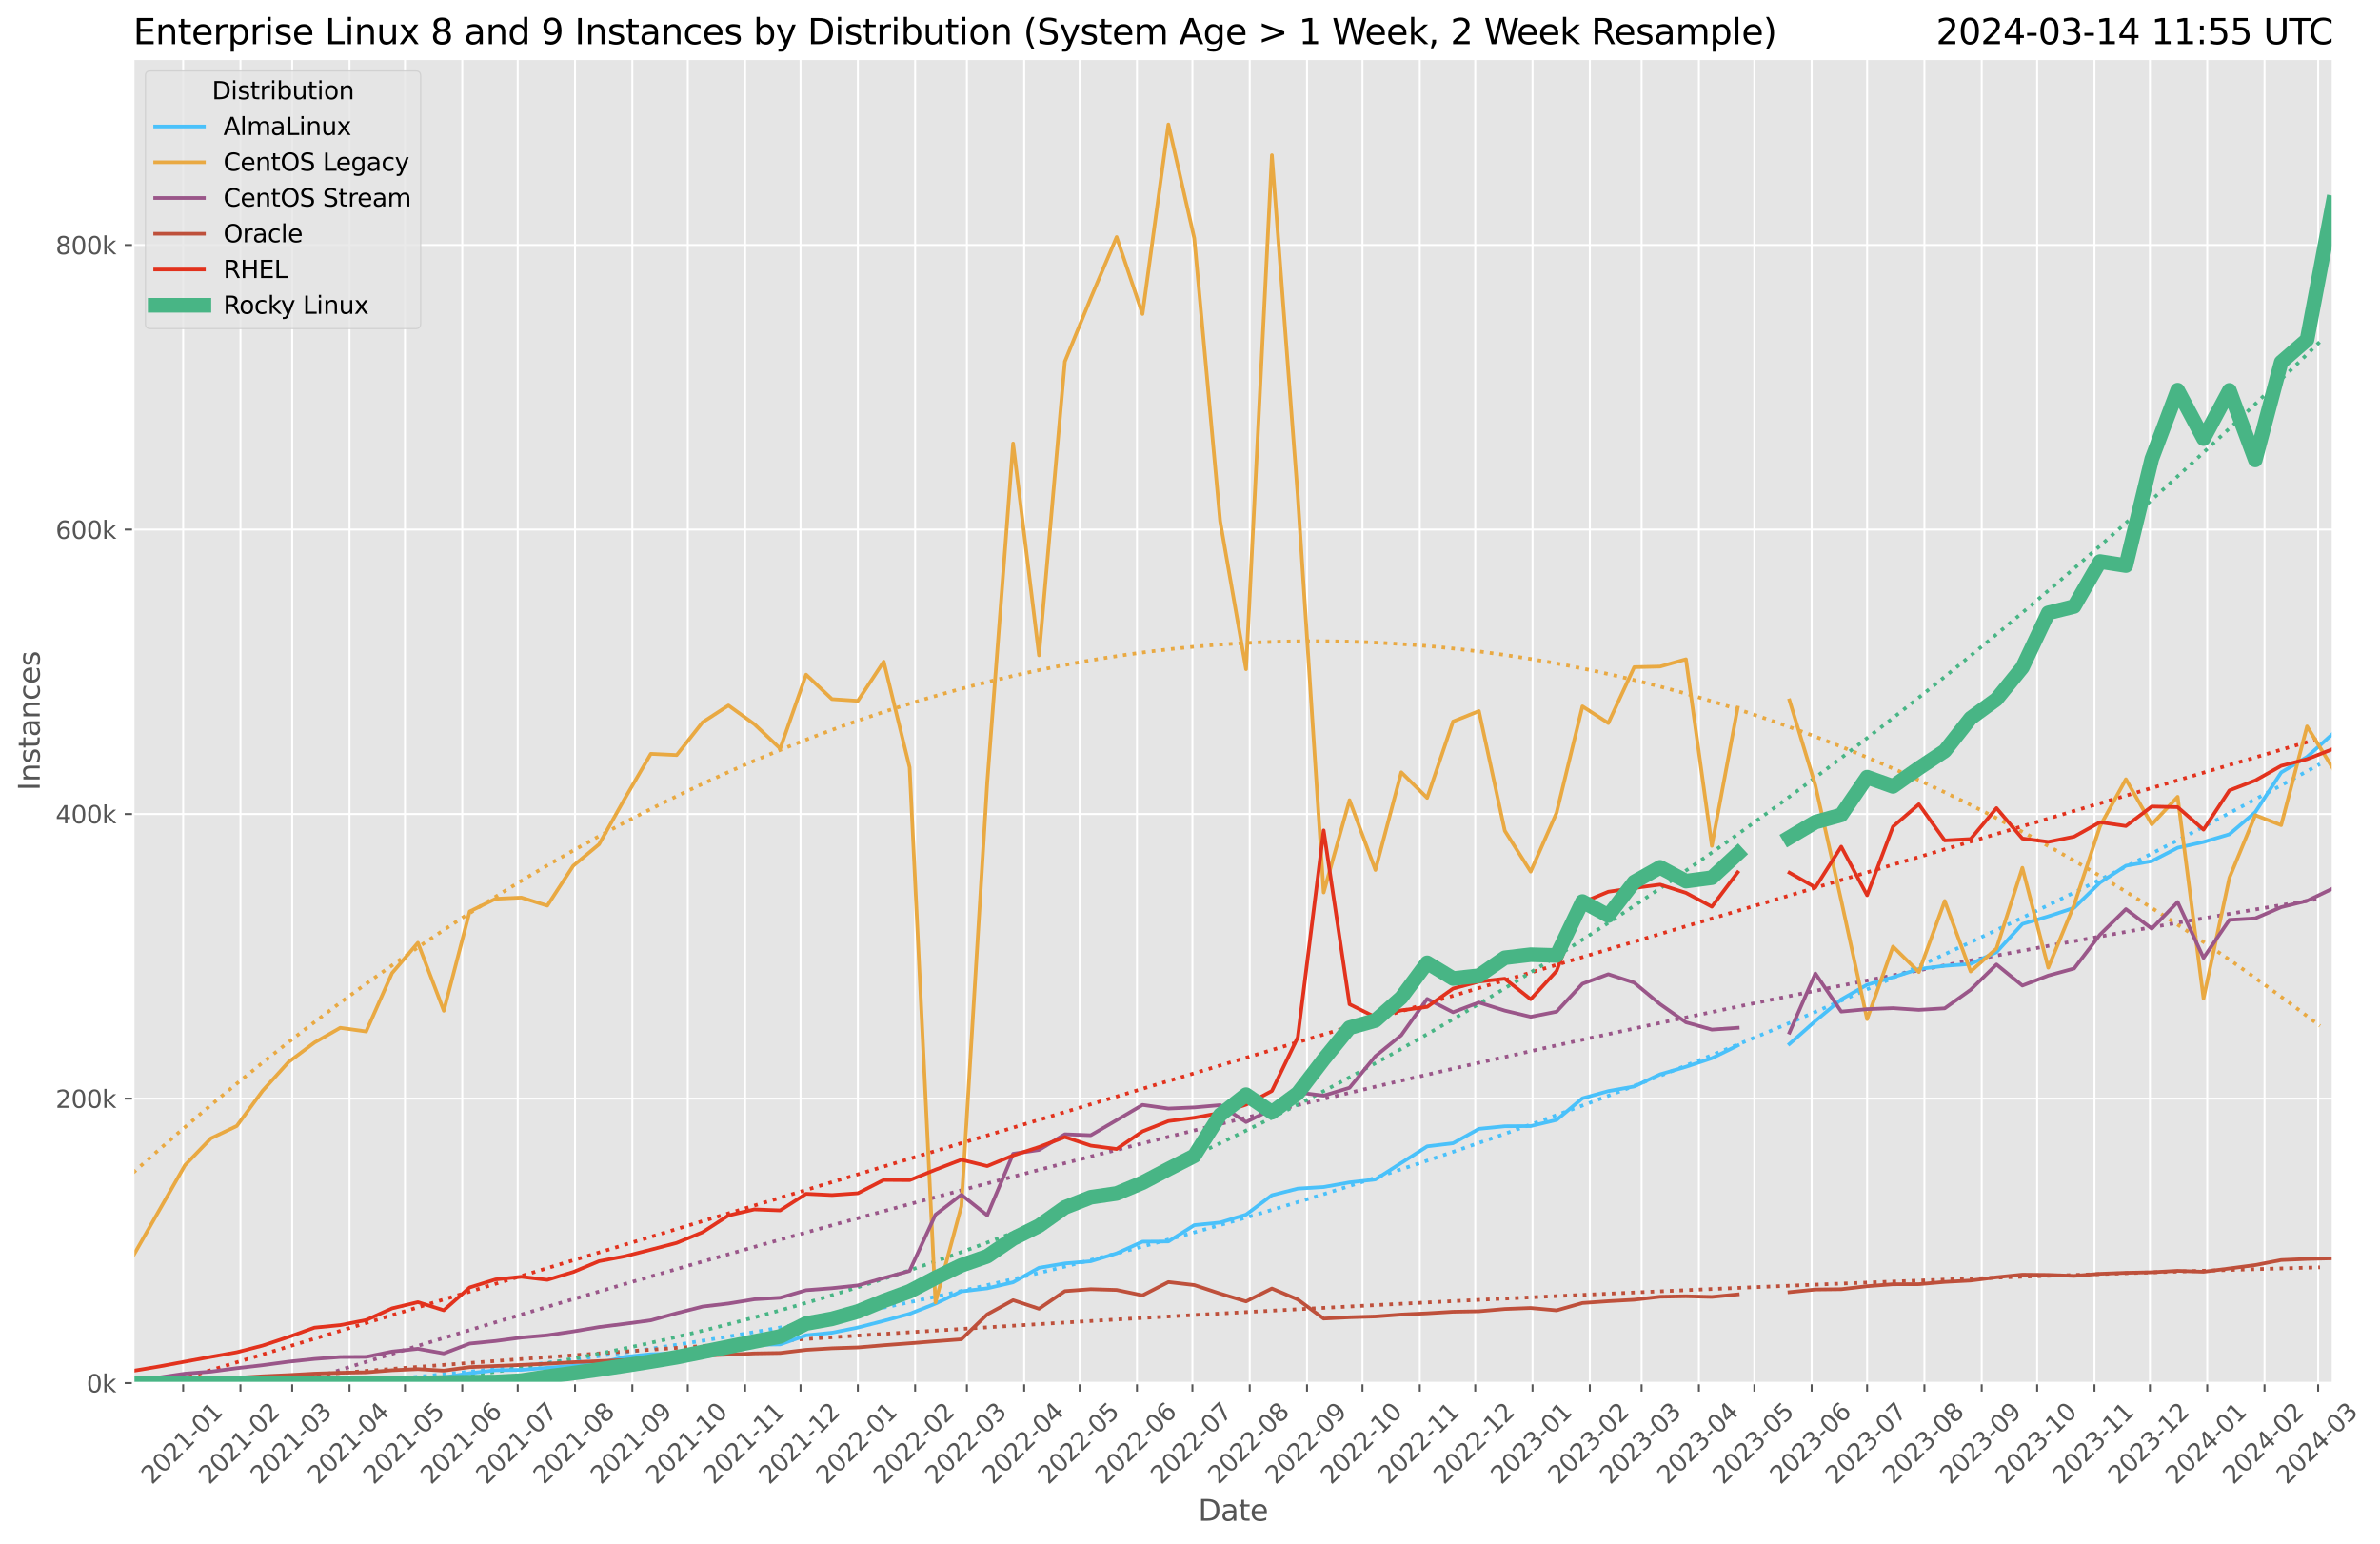 <?xml version="1.0" encoding="utf-8" standalone="no"?>
<!DOCTYPE svg PUBLIC "-//W3C//DTD SVG 1.1//EN"
  "http://www.w3.org/Graphics/SVG/1.1/DTD/svg11.dtd">
<svg xmlns:xlink="http://www.w3.org/1999/xlink" width="976.861pt" height="633.944pt" viewBox="0 0 976.861 633.944" xmlns="http://www.w3.org/2000/svg" version="1.1">
 <defs>
  <style type="text/css">*{stroke-linejoin: round; stroke-linecap: butt}</style>
 </defs>
 <g id="figure_1">
  <g id="patch_1">
   <path d="M 0 633.944 
L 976.861 633.944 
L 976.861 0 
L 0 0 
z
" style="fill: #ffffff"/>
  </g>
  <g id="axes_1">
   <g id="patch_2">
    <path d="M 54.692 567.742 
L 957.536 567.742 
L 957.536 24.142 
L 54.692 24.142 
z
" style="fill: #e5e5e5"/>
   </g>
   <g id="matplotlib.axis_1">
    <g id="xtick_1">
     <g id="line2d_1">
      <path d="M 75.177 567.742 
L 75.177 24.142 
" clip-path="url(#pafb31ecc03)" style="fill: none; stroke: #ffffff; stroke-width: 0.8; stroke-linecap: square"/>
     </g>
     <g id="line2d_2">
      <defs>
       <path id="mdf02b5ad6b" d="M 0 0 
L 0 3.5 
" style="stroke: #555555; stroke-width: 0.8"/>
      </defs>
      <g>
       <use xlink:href="#mdf02b5ad6b" x="75.177" y="567.742" style="fill: #555555; stroke: #555555; stroke-width: 0.8"/>
      </g>
     </g>
     <g id="text_1">
      <!-- 2021-01 -->
      <g style="fill: #555555" transform="translate(62.355 609.66)rotate(-45)scale(0.1 -0.1)">
       <defs>
        <path id="DejaVuSans-32" d="M 1228 531 
L 3431 531 
L 3431 0 
L 469 0 
L 469 531 
Q 828 903 1448 1529 
Q 2069 2156 2228 2338 
Q 2531 2678 2651 2914 
Q 2772 3150 2772 3378 
Q 2772 3750 2511 3984 
Q 2250 4219 1831 4219 
Q 1534 4219 1204 4116 
Q 875 4013 500 3803 
L 500 4441 
Q 881 4594 1212 4672 
Q 1544 4750 1819 4750 
Q 2544 4750 2975 4387 
Q 3406 4025 3406 3419 
Q 3406 3131 3298 2873 
Q 3191 2616 2906 2266 
Q 2828 2175 2409 1742 
Q 1991 1309 1228 531 
z
" transform="scale(0.016)"/>
        <path id="DejaVuSans-30" d="M 2034 4250 
Q 1547 4250 1301 3770 
Q 1056 3291 1056 2328 
Q 1056 1369 1301 889 
Q 1547 409 2034 409 
Q 2525 409 2770 889 
Q 3016 1369 3016 2328 
Q 3016 3291 2770 3770 
Q 2525 4250 2034 4250 
z
M 2034 4750 
Q 2819 4750 3233 4129 
Q 3647 3509 3647 2328 
Q 3647 1150 3233 529 
Q 2819 -91 2034 -91 
Q 1250 -91 836 529 
Q 422 1150 422 2328 
Q 422 3509 836 4129 
Q 1250 4750 2034 4750 
z
" transform="scale(0.016)"/>
        <path id="DejaVuSans-31" d="M 794 531 
L 1825 531 
L 1825 4091 
L 703 3866 
L 703 4441 
L 1819 4666 
L 2450 4666 
L 2450 531 
L 3481 531 
L 3481 0 
L 794 0 
L 794 531 
z
" transform="scale(0.016)"/>
        <path id="DejaVuSans-2d" d="M 313 2009 
L 1997 2009 
L 1997 1497 
L 313 1497 
L 313 2009 
z
" transform="scale(0.016)"/>
       </defs>
       <use xlink:href="#DejaVuSans-32"/>
       <use xlink:href="#DejaVuSans-30" x="63.623"/>
       <use xlink:href="#DejaVuSans-32" x="127.246"/>
       <use xlink:href="#DejaVuSans-31" x="190.869"/>
       <use xlink:href="#DejaVuSans-2d" x="254.492"/>
       <use xlink:href="#DejaVuSans-30" x="290.576"/>
       <use xlink:href="#DejaVuSans-31" x="354.199"/>
      </g>
     </g>
    </g>
    <g id="xtick_2">
     <g id="line2d_3">
      <path d="M 98.696 567.742 
L 98.696 24.142 
" clip-path="url(#pafb31ecc03)" style="fill: none; stroke: #ffffff; stroke-width: 0.8; stroke-linecap: square"/>
     </g>
     <g id="line2d_4">
      <g>
       <use xlink:href="#mdf02b5ad6b" x="98.696" y="567.742" style="fill: #555555; stroke: #555555; stroke-width: 0.8"/>
      </g>
     </g>
     <g id="text_2">
      <!-- 2021-02 -->
      <g style="fill: #555555" transform="translate(85.875 609.66)rotate(-45)scale(0.1 -0.1)">
       <use xlink:href="#DejaVuSans-32"/>
       <use xlink:href="#DejaVuSans-30" x="63.623"/>
       <use xlink:href="#DejaVuSans-32" x="127.246"/>
       <use xlink:href="#DejaVuSans-31" x="190.869"/>
       <use xlink:href="#DejaVuSans-2d" x="254.492"/>
       <use xlink:href="#DejaVuSans-30" x="290.576"/>
       <use xlink:href="#DejaVuSans-32" x="354.199"/>
      </g>
     </g>
    </g>
    <g id="xtick_3">
     <g id="line2d_5">
      <path d="M 119.939 567.742 
L 119.939 24.142 
" clip-path="url(#pafb31ecc03)" style="fill: none; stroke: #ffffff; stroke-width: 0.8; stroke-linecap: square"/>
     </g>
     <g id="line2d_6">
      <g>
       <use xlink:href="#mdf02b5ad6b" x="119.939" y="567.742" style="fill: #555555; stroke: #555555; stroke-width: 0.8"/>
      </g>
     </g>
     <g id="text_3">
      <!-- 2021-03 -->
      <g style="fill: #555555" transform="translate(107.118 609.66)rotate(-45)scale(0.1 -0.1)">
       <defs>
        <path id="DejaVuSans-33" d="M 2597 2516 
Q 3050 2419 3304 2112 
Q 3559 1806 3559 1356 
Q 3559 666 3084 287 
Q 2609 -91 1734 -91 
Q 1441 -91 1130 -33 
Q 819 25 488 141 
L 488 750 
Q 750 597 1062 519 
Q 1375 441 1716 441 
Q 2309 441 2620 675 
Q 2931 909 2931 1356 
Q 2931 1769 2642 2001 
Q 2353 2234 1838 2234 
L 1294 2234 
L 1294 2753 
L 1863 2753 
Q 2328 2753 2575 2939 
Q 2822 3125 2822 3475 
Q 2822 3834 2567 4026 
Q 2313 4219 1838 4219 
Q 1578 4219 1281 4162 
Q 984 4106 628 3988 
L 628 4550 
Q 988 4650 1302 4700 
Q 1616 4750 1894 4750 
Q 2613 4750 3031 4423 
Q 3450 4097 3450 3541 
Q 3450 3153 3228 2886 
Q 3006 2619 2597 2516 
z
" transform="scale(0.016)"/>
       </defs>
       <use xlink:href="#DejaVuSans-32"/>
       <use xlink:href="#DejaVuSans-30" x="63.623"/>
       <use xlink:href="#DejaVuSans-32" x="127.246"/>
       <use xlink:href="#DejaVuSans-31" x="190.869"/>
       <use xlink:href="#DejaVuSans-2d" x="254.492"/>
       <use xlink:href="#DejaVuSans-30" x="290.576"/>
       <use xlink:href="#DejaVuSans-33" x="354.199"/>
      </g>
     </g>
    </g>
    <g id="xtick_4">
     <g id="line2d_7">
      <path d="M 143.459 567.742 
L 143.459 24.142 
" clip-path="url(#pafb31ecc03)" style="fill: none; stroke: #ffffff; stroke-width: 0.8; stroke-linecap: square"/>
     </g>
     <g id="line2d_8">
      <g>
       <use xlink:href="#mdf02b5ad6b" x="143.459" y="567.742" style="fill: #555555; stroke: #555555; stroke-width: 0.8"/>
      </g>
     </g>
     <g id="text_4">
      <!-- 2021-04 -->
      <g style="fill: #555555" transform="translate(130.638 609.66)rotate(-45)scale(0.1 -0.1)">
       <defs>
        <path id="DejaVuSans-34" d="M 2419 4116 
L 825 1625 
L 2419 1625 
L 2419 4116 
z
M 2253 4666 
L 3047 4666 
L 3047 1625 
L 3713 1625 
L 3713 1100 
L 3047 1100 
L 3047 0 
L 2419 0 
L 2419 1100 
L 313 1100 
L 313 1709 
L 2253 4666 
z
" transform="scale(0.016)"/>
       </defs>
       <use xlink:href="#DejaVuSans-32"/>
       <use xlink:href="#DejaVuSans-30" x="63.623"/>
       <use xlink:href="#DejaVuSans-32" x="127.246"/>
       <use xlink:href="#DejaVuSans-31" x="190.869"/>
       <use xlink:href="#DejaVuSans-2d" x="254.492"/>
       <use xlink:href="#DejaVuSans-30" x="290.576"/>
       <use xlink:href="#DejaVuSans-34" x="354.199"/>
      </g>
     </g>
    </g>
    <g id="xtick_5">
     <g id="line2d_9">
      <path d="M 166.22 567.742 
L 166.22 24.142 
" clip-path="url(#pafb31ecc03)" style="fill: none; stroke: #ffffff; stroke-width: 0.8; stroke-linecap: square"/>
     </g>
     <g id="line2d_10">
      <g>
       <use xlink:href="#mdf02b5ad6b" x="166.22" y="567.742" style="fill: #555555; stroke: #555555; stroke-width: 0.8"/>
      </g>
     </g>
     <g id="text_5">
      <!-- 2021-05 -->
      <g style="fill: #555555" transform="translate(153.398 609.66)rotate(-45)scale(0.1 -0.1)">
       <defs>
        <path id="DejaVuSans-35" d="M 691 4666 
L 3169 4666 
L 3169 4134 
L 1269 4134 
L 1269 2991 
Q 1406 3038 1543 3061 
Q 1681 3084 1819 3084 
Q 2600 3084 3056 2656 
Q 3513 2228 3513 1497 
Q 3513 744 3044 326 
Q 2575 -91 1722 -91 
Q 1428 -91 1123 -41 
Q 819 9 494 109 
L 494 744 
Q 775 591 1075 516 
Q 1375 441 1709 441 
Q 2250 441 2565 725 
Q 2881 1009 2881 1497 
Q 2881 1984 2565 2268 
Q 2250 2553 1709 2553 
Q 1456 2553 1204 2497 
Q 953 2441 691 2322 
L 691 4666 
z
" transform="scale(0.016)"/>
       </defs>
       <use xlink:href="#DejaVuSans-32"/>
       <use xlink:href="#DejaVuSans-30" x="63.623"/>
       <use xlink:href="#DejaVuSans-32" x="127.246"/>
       <use xlink:href="#DejaVuSans-31" x="190.869"/>
       <use xlink:href="#DejaVuSans-2d" x="254.492"/>
       <use xlink:href="#DejaVuSans-30" x="290.576"/>
       <use xlink:href="#DejaVuSans-35" x="354.199"/>
      </g>
     </g>
    </g>
    <g id="xtick_6">
     <g id="line2d_11">
      <path d="M 189.739 567.742 
L 189.739 24.142 
" clip-path="url(#pafb31ecc03)" style="fill: none; stroke: #ffffff; stroke-width: 0.8; stroke-linecap: square"/>
     </g>
     <g id="line2d_12">
      <g>
       <use xlink:href="#mdf02b5ad6b" x="189.739" y="567.742" style="fill: #555555; stroke: #555555; stroke-width: 0.8"/>
      </g>
     </g>
     <g id="text_6">
      <!-- 2021-06 -->
      <g style="fill: #555555" transform="translate(176.918 609.66)rotate(-45)scale(0.1 -0.1)">
       <defs>
        <path id="DejaVuSans-36" d="M 2113 2584 
Q 1688 2584 1439 2293 
Q 1191 2003 1191 1497 
Q 1191 994 1439 701 
Q 1688 409 2113 409 
Q 2538 409 2786 701 
Q 3034 994 3034 1497 
Q 3034 2003 2786 2293 
Q 2538 2584 2113 2584 
z
M 3366 4563 
L 3366 3988 
Q 3128 4100 2886 4159 
Q 2644 4219 2406 4219 
Q 1781 4219 1451 3797 
Q 1122 3375 1075 2522 
Q 1259 2794 1537 2939 
Q 1816 3084 2150 3084 
Q 2853 3084 3261 2657 
Q 3669 2231 3669 1497 
Q 3669 778 3244 343 
Q 2819 -91 2113 -91 
Q 1303 -91 875 529 
Q 447 1150 447 2328 
Q 447 3434 972 4092 
Q 1497 4750 2381 4750 
Q 2619 4750 2861 4703 
Q 3103 4656 3366 4563 
z
" transform="scale(0.016)"/>
       </defs>
       <use xlink:href="#DejaVuSans-32"/>
       <use xlink:href="#DejaVuSans-30" x="63.623"/>
       <use xlink:href="#DejaVuSans-32" x="127.246"/>
       <use xlink:href="#DejaVuSans-31" x="190.869"/>
       <use xlink:href="#DejaVuSans-2d" x="254.492"/>
       <use xlink:href="#DejaVuSans-30" x="290.576"/>
       <use xlink:href="#DejaVuSans-36" x="354.199"/>
      </g>
     </g>
    </g>
    <g id="xtick_7">
     <g id="line2d_13">
      <path d="M 212.5 567.742 
L 212.5 24.142 
" clip-path="url(#pafb31ecc03)" style="fill: none; stroke: #ffffff; stroke-width: 0.8; stroke-linecap: square"/>
     </g>
     <g id="line2d_14">
      <g>
       <use xlink:href="#mdf02b5ad6b" x="212.5" y="567.742" style="fill: #555555; stroke: #555555; stroke-width: 0.8"/>
      </g>
     </g>
     <g id="text_7">
      <!-- 2021-07 -->
      <g style="fill: #555555" transform="translate(199.679 609.66)rotate(-45)scale(0.1 -0.1)">
       <defs>
        <path id="DejaVuSans-37" d="M 525 4666 
L 3525 4666 
L 3525 4397 
L 1831 0 
L 1172 0 
L 2766 4134 
L 525 4134 
L 525 4666 
z
" transform="scale(0.016)"/>
       </defs>
       <use xlink:href="#DejaVuSans-32"/>
       <use xlink:href="#DejaVuSans-30" x="63.623"/>
       <use xlink:href="#DejaVuSans-32" x="127.246"/>
       <use xlink:href="#DejaVuSans-31" x="190.869"/>
       <use xlink:href="#DejaVuSans-2d" x="254.492"/>
       <use xlink:href="#DejaVuSans-30" x="290.576"/>
       <use xlink:href="#DejaVuSans-37" x="354.199"/>
      </g>
     </g>
    </g>
    <g id="xtick_8">
     <g id="line2d_15">
      <path d="M 236.019 567.742 
L 236.019 24.142 
" clip-path="url(#pafb31ecc03)" style="fill: none; stroke: #ffffff; stroke-width: 0.8; stroke-linecap: square"/>
     </g>
     <g id="line2d_16">
      <g>
       <use xlink:href="#mdf02b5ad6b" x="236.019" y="567.742" style="fill: #555555; stroke: #555555; stroke-width: 0.8"/>
      </g>
     </g>
     <g id="text_8">
      <!-- 2021-08 -->
      <g style="fill: #555555" transform="translate(223.198 609.66)rotate(-45)scale(0.1 -0.1)">
       <defs>
        <path id="DejaVuSans-38" d="M 2034 2216 
Q 1584 2216 1326 1975 
Q 1069 1734 1069 1313 
Q 1069 891 1326 650 
Q 1584 409 2034 409 
Q 2484 409 2743 651 
Q 3003 894 3003 1313 
Q 3003 1734 2745 1975 
Q 2488 2216 2034 2216 
z
M 1403 2484 
Q 997 2584 770 2862 
Q 544 3141 544 3541 
Q 544 4100 942 4425 
Q 1341 4750 2034 4750 
Q 2731 4750 3128 4425 
Q 3525 4100 3525 3541 
Q 3525 3141 3298 2862 
Q 3072 2584 2669 2484 
Q 3125 2378 3379 2068 
Q 3634 1759 3634 1313 
Q 3634 634 3220 271 
Q 2806 -91 2034 -91 
Q 1263 -91 848 271 
Q 434 634 434 1313 
Q 434 1759 690 2068 
Q 947 2378 1403 2484 
z
M 1172 3481 
Q 1172 3119 1398 2916 
Q 1625 2713 2034 2713 
Q 2441 2713 2670 2916 
Q 2900 3119 2900 3481 
Q 2900 3844 2670 4047 
Q 2441 4250 2034 4250 
Q 1625 4250 1398 4047 
Q 1172 3844 1172 3481 
z
" transform="scale(0.016)"/>
       </defs>
       <use xlink:href="#DejaVuSans-32"/>
       <use xlink:href="#DejaVuSans-30" x="63.623"/>
       <use xlink:href="#DejaVuSans-32" x="127.246"/>
       <use xlink:href="#DejaVuSans-31" x="190.869"/>
       <use xlink:href="#DejaVuSans-2d" x="254.492"/>
       <use xlink:href="#DejaVuSans-30" x="290.576"/>
       <use xlink:href="#DejaVuSans-38" x="354.199"/>
      </g>
     </g>
    </g>
    <g id="xtick_9">
     <g id="line2d_17">
      <path d="M 259.539 567.742 
L 259.539 24.142 
" clip-path="url(#pafb31ecc03)" style="fill: none; stroke: #ffffff; stroke-width: 0.8; stroke-linecap: square"/>
     </g>
     <g id="line2d_18">
      <g>
       <use xlink:href="#mdf02b5ad6b" x="259.539" y="567.742" style="fill: #555555; stroke: #555555; stroke-width: 0.8"/>
      </g>
     </g>
     <g id="text_9">
      <!-- 2021-09 -->
      <g style="fill: #555555" transform="translate(246.718 609.66)rotate(-45)scale(0.1 -0.1)">
       <defs>
        <path id="DejaVuSans-39" d="M 703 97 
L 703 672 
Q 941 559 1184 500 
Q 1428 441 1663 441 
Q 2288 441 2617 861 
Q 2947 1281 2994 2138 
Q 2813 1869 2534 1725 
Q 2256 1581 1919 1581 
Q 1219 1581 811 2004 
Q 403 2428 403 3163 
Q 403 3881 828 4315 
Q 1253 4750 1959 4750 
Q 2769 4750 3195 4129 
Q 3622 3509 3622 2328 
Q 3622 1225 3098 567 
Q 2575 -91 1691 -91 
Q 1453 -91 1209 -44 
Q 966 3 703 97 
z
M 1959 2075 
Q 2384 2075 2632 2365 
Q 2881 2656 2881 3163 
Q 2881 3666 2632 3958 
Q 2384 4250 1959 4250 
Q 1534 4250 1286 3958 
Q 1038 3666 1038 3163 
Q 1038 2656 1286 2365 
Q 1534 2075 1959 2075 
z
" transform="scale(0.016)"/>
       </defs>
       <use xlink:href="#DejaVuSans-32"/>
       <use xlink:href="#DejaVuSans-30" x="63.623"/>
       <use xlink:href="#DejaVuSans-32" x="127.246"/>
       <use xlink:href="#DejaVuSans-31" x="190.869"/>
       <use xlink:href="#DejaVuSans-2d" x="254.492"/>
       <use xlink:href="#DejaVuSans-30" x="290.576"/>
       <use xlink:href="#DejaVuSans-39" x="354.199"/>
      </g>
     </g>
    </g>
    <g id="xtick_10">
     <g id="line2d_19">
      <path d="M 282.3 567.742 
L 282.3 24.142 
" clip-path="url(#pafb31ecc03)" style="fill: none; stroke: #ffffff; stroke-width: 0.8; stroke-linecap: square"/>
     </g>
     <g id="line2d_20">
      <g>
       <use xlink:href="#mdf02b5ad6b" x="282.3" y="567.742" style="fill: #555555; stroke: #555555; stroke-width: 0.8"/>
      </g>
     </g>
     <g id="text_10">
      <!-- 2021-10 -->
      <g style="fill: #555555" transform="translate(269.478 609.66)rotate(-45)scale(0.1 -0.1)">
       <use xlink:href="#DejaVuSans-32"/>
       <use xlink:href="#DejaVuSans-30" x="63.623"/>
       <use xlink:href="#DejaVuSans-32" x="127.246"/>
       <use xlink:href="#DejaVuSans-31" x="190.869"/>
       <use xlink:href="#DejaVuSans-2d" x="254.492"/>
       <use xlink:href="#DejaVuSans-31" x="290.576"/>
       <use xlink:href="#DejaVuSans-30" x="354.199"/>
      </g>
     </g>
    </g>
    <g id="xtick_11">
     <g id="line2d_21">
      <path d="M 305.819 567.742 
L 305.819 24.142 
" clip-path="url(#pafb31ecc03)" style="fill: none; stroke: #ffffff; stroke-width: 0.8; stroke-linecap: square"/>
     </g>
     <g id="line2d_22">
      <g>
       <use xlink:href="#mdf02b5ad6b" x="305.819" y="567.742" style="fill: #555555; stroke: #555555; stroke-width: 0.8"/>
      </g>
     </g>
     <g id="text_11">
      <!-- 2021-11 -->
      <g style="fill: #555555" transform="translate(292.998 609.66)rotate(-45)scale(0.1 -0.1)">
       <use xlink:href="#DejaVuSans-32"/>
       <use xlink:href="#DejaVuSans-30" x="63.623"/>
       <use xlink:href="#DejaVuSans-32" x="127.246"/>
       <use xlink:href="#DejaVuSans-31" x="190.869"/>
       <use xlink:href="#DejaVuSans-2d" x="254.492"/>
       <use xlink:href="#DejaVuSans-31" x="290.576"/>
       <use xlink:href="#DejaVuSans-31" x="354.199"/>
      </g>
     </g>
    </g>
    <g id="xtick_12">
     <g id="line2d_23">
      <path d="M 328.58 567.742 
L 328.58 24.142 
" clip-path="url(#pafb31ecc03)" style="fill: none; stroke: #ffffff; stroke-width: 0.8; stroke-linecap: square"/>
     </g>
     <g id="line2d_24">
      <g>
       <use xlink:href="#mdf02b5ad6b" x="328.58" y="567.742" style="fill: #555555; stroke: #555555; stroke-width: 0.8"/>
      </g>
     </g>
     <g id="text_12">
      <!-- 2021-12 -->
      <g style="fill: #555555" transform="translate(315.759 609.66)rotate(-45)scale(0.1 -0.1)">
       <use xlink:href="#DejaVuSans-32"/>
       <use xlink:href="#DejaVuSans-30" x="63.623"/>
       <use xlink:href="#DejaVuSans-32" x="127.246"/>
       <use xlink:href="#DejaVuSans-31" x="190.869"/>
       <use xlink:href="#DejaVuSans-2d" x="254.492"/>
       <use xlink:href="#DejaVuSans-31" x="290.576"/>
       <use xlink:href="#DejaVuSans-32" x="354.199"/>
      </g>
     </g>
    </g>
    <g id="xtick_13">
     <g id="line2d_25">
      <path d="M 352.099 567.742 
L 352.099 24.142 
" clip-path="url(#pafb31ecc03)" style="fill: none; stroke: #ffffff; stroke-width: 0.8; stroke-linecap: square"/>
     </g>
     <g id="line2d_26">
      <g>
       <use xlink:href="#mdf02b5ad6b" x="352.099" y="567.742" style="fill: #555555; stroke: #555555; stroke-width: 0.8"/>
      </g>
     </g>
     <g id="text_13">
      <!-- 2022-01 -->
      <g style="fill: #555555" transform="translate(339.278 609.66)rotate(-45)scale(0.1 -0.1)">
       <use xlink:href="#DejaVuSans-32"/>
       <use xlink:href="#DejaVuSans-30" x="63.623"/>
       <use xlink:href="#DejaVuSans-32" x="127.246"/>
       <use xlink:href="#DejaVuSans-32" x="190.869"/>
       <use xlink:href="#DejaVuSans-2d" x="254.492"/>
       <use xlink:href="#DejaVuSans-30" x="290.576"/>
       <use xlink:href="#DejaVuSans-31" x="354.199"/>
      </g>
     </g>
    </g>
    <g id="xtick_14">
     <g id="line2d_27">
      <path d="M 375.619 567.742 
L 375.619 24.142 
" clip-path="url(#pafb31ecc03)" style="fill: none; stroke: #ffffff; stroke-width: 0.8; stroke-linecap: square"/>
     </g>
     <g id="line2d_28">
      <g>
       <use xlink:href="#mdf02b5ad6b" x="375.619" y="567.742" style="fill: #555555; stroke: #555555; stroke-width: 0.8"/>
      </g>
     </g>
     <g id="text_14">
      <!-- 2022-02 -->
      <g style="fill: #555555" transform="translate(362.797 609.66)rotate(-45)scale(0.1 -0.1)">
       <use xlink:href="#DejaVuSans-32"/>
       <use xlink:href="#DejaVuSans-30" x="63.623"/>
       <use xlink:href="#DejaVuSans-32" x="127.246"/>
       <use xlink:href="#DejaVuSans-32" x="190.869"/>
       <use xlink:href="#DejaVuSans-2d" x="254.492"/>
       <use xlink:href="#DejaVuSans-30" x="290.576"/>
       <use xlink:href="#DejaVuSans-32" x="354.199"/>
      </g>
     </g>
    </g>
    <g id="xtick_15">
     <g id="line2d_29">
      <path d="M 396.862 567.742 
L 396.862 24.142 
" clip-path="url(#pafb31ecc03)" style="fill: none; stroke: #ffffff; stroke-width: 0.8; stroke-linecap: square"/>
     </g>
     <g id="line2d_30">
      <g>
       <use xlink:href="#mdf02b5ad6b" x="396.862" y="567.742" style="fill: #555555; stroke: #555555; stroke-width: 0.8"/>
      </g>
     </g>
     <g id="text_15">
      <!-- 2022-03 -->
      <g style="fill: #555555" transform="translate(384.041 609.66)rotate(-45)scale(0.1 -0.1)">
       <use xlink:href="#DejaVuSans-32"/>
       <use xlink:href="#DejaVuSans-30" x="63.623"/>
       <use xlink:href="#DejaVuSans-32" x="127.246"/>
       <use xlink:href="#DejaVuSans-32" x="190.869"/>
       <use xlink:href="#DejaVuSans-2d" x="254.492"/>
       <use xlink:href="#DejaVuSans-30" x="290.576"/>
       <use xlink:href="#DejaVuSans-33" x="354.199"/>
      </g>
     </g>
    </g>
    <g id="xtick_16">
     <g id="line2d_31">
      <path d="M 420.382 567.742 
L 420.382 24.142 
" clip-path="url(#pafb31ecc03)" style="fill: none; stroke: #ffffff; stroke-width: 0.8; stroke-linecap: square"/>
     </g>
     <g id="line2d_32">
      <g>
       <use xlink:href="#mdf02b5ad6b" x="420.382" y="567.742" style="fill: #555555; stroke: #555555; stroke-width: 0.8"/>
      </g>
     </g>
     <g id="text_16">
      <!-- 2022-04 -->
      <g style="fill: #555555" transform="translate(407.56 609.66)rotate(-45)scale(0.1 -0.1)">
       <use xlink:href="#DejaVuSans-32"/>
       <use xlink:href="#DejaVuSans-30" x="63.623"/>
       <use xlink:href="#DejaVuSans-32" x="127.246"/>
       <use xlink:href="#DejaVuSans-32" x="190.869"/>
       <use xlink:href="#DejaVuSans-2d" x="254.492"/>
       <use xlink:href="#DejaVuSans-30" x="290.576"/>
       <use xlink:href="#DejaVuSans-34" x="354.199"/>
      </g>
     </g>
    </g>
    <g id="xtick_17">
     <g id="line2d_33">
      <path d="M 443.142 567.742 
L 443.142 24.142 
" clip-path="url(#pafb31ecc03)" style="fill: none; stroke: #ffffff; stroke-width: 0.8; stroke-linecap: square"/>
     </g>
     <g id="line2d_34">
      <g>
       <use xlink:href="#mdf02b5ad6b" x="443.142" y="567.742" style="fill: #555555; stroke: #555555; stroke-width: 0.8"/>
      </g>
     </g>
     <g id="text_17">
      <!-- 2022-05 -->
      <g style="fill: #555555" transform="translate(430.321 609.66)rotate(-45)scale(0.1 -0.1)">
       <use xlink:href="#DejaVuSans-32"/>
       <use xlink:href="#DejaVuSans-30" x="63.623"/>
       <use xlink:href="#DejaVuSans-32" x="127.246"/>
       <use xlink:href="#DejaVuSans-32" x="190.869"/>
       <use xlink:href="#DejaVuSans-2d" x="254.492"/>
       <use xlink:href="#DejaVuSans-30" x="290.576"/>
       <use xlink:href="#DejaVuSans-35" x="354.199"/>
      </g>
     </g>
    </g>
    <g id="xtick_18">
     <g id="line2d_35">
      <path d="M 466.662 567.742 
L 466.662 24.142 
" clip-path="url(#pafb31ecc03)" style="fill: none; stroke: #ffffff; stroke-width: 0.8; stroke-linecap: square"/>
     </g>
     <g id="line2d_36">
      <g>
       <use xlink:href="#mdf02b5ad6b" x="466.662" y="567.742" style="fill: #555555; stroke: #555555; stroke-width: 0.8"/>
      </g>
     </g>
     <g id="text_18">
      <!-- 2022-06 -->
      <g style="fill: #555555" transform="translate(453.841 609.66)rotate(-45)scale(0.1 -0.1)">
       <use xlink:href="#DejaVuSans-32"/>
       <use xlink:href="#DejaVuSans-30" x="63.623"/>
       <use xlink:href="#DejaVuSans-32" x="127.246"/>
       <use xlink:href="#DejaVuSans-32" x="190.869"/>
       <use xlink:href="#DejaVuSans-2d" x="254.492"/>
       <use xlink:href="#DejaVuSans-30" x="290.576"/>
       <use xlink:href="#DejaVuSans-36" x="354.199"/>
      </g>
     </g>
    </g>
    <g id="xtick_19">
     <g id="line2d_37">
      <path d="M 489.423 567.742 
L 489.423 24.142 
" clip-path="url(#pafb31ecc03)" style="fill: none; stroke: #ffffff; stroke-width: 0.8; stroke-linecap: square"/>
     </g>
     <g id="line2d_38">
      <g>
       <use xlink:href="#mdf02b5ad6b" x="489.423" y="567.742" style="fill: #555555; stroke: #555555; stroke-width: 0.8"/>
      </g>
     </g>
     <g id="text_19">
      <!-- 2022-07 -->
      <g style="fill: #555555" transform="translate(476.601 609.66)rotate(-45)scale(0.1 -0.1)">
       <use xlink:href="#DejaVuSans-32"/>
       <use xlink:href="#DejaVuSans-30" x="63.623"/>
       <use xlink:href="#DejaVuSans-32" x="127.246"/>
       <use xlink:href="#DejaVuSans-32" x="190.869"/>
       <use xlink:href="#DejaVuSans-2d" x="254.492"/>
       <use xlink:href="#DejaVuSans-30" x="290.576"/>
       <use xlink:href="#DejaVuSans-37" x="354.199"/>
      </g>
     </g>
    </g>
    <g id="xtick_20">
     <g id="line2d_39">
      <path d="M 512.942 567.742 
L 512.942 24.142 
" clip-path="url(#pafb31ecc03)" style="fill: none; stroke: #ffffff; stroke-width: 0.8; stroke-linecap: square"/>
     </g>
     <g id="line2d_40">
      <g>
       <use xlink:href="#mdf02b5ad6b" x="512.942" y="567.742" style="fill: #555555; stroke: #555555; stroke-width: 0.8"/>
      </g>
     </g>
     <g id="text_20">
      <!-- 2022-08 -->
      <g style="fill: #555555" transform="translate(500.121 609.66)rotate(-45)scale(0.1 -0.1)">
       <use xlink:href="#DejaVuSans-32"/>
       <use xlink:href="#DejaVuSans-30" x="63.623"/>
       <use xlink:href="#DejaVuSans-32" x="127.246"/>
       <use xlink:href="#DejaVuSans-32" x="190.869"/>
       <use xlink:href="#DejaVuSans-2d" x="254.492"/>
       <use xlink:href="#DejaVuSans-30" x="290.576"/>
       <use xlink:href="#DejaVuSans-38" x="354.199"/>
      </g>
     </g>
    </g>
    <g id="xtick_21">
     <g id="line2d_41">
      <path d="M 536.462 567.742 
L 536.462 24.142 
" clip-path="url(#pafb31ecc03)" style="fill: none; stroke: #ffffff; stroke-width: 0.8; stroke-linecap: square"/>
     </g>
     <g id="line2d_42">
      <g>
       <use xlink:href="#mdf02b5ad6b" x="536.462" y="567.742" style="fill: #555555; stroke: #555555; stroke-width: 0.8"/>
      </g>
     </g>
     <g id="text_21">
      <!-- 2022-09 -->
      <g style="fill: #555555" transform="translate(523.64 609.66)rotate(-45)scale(0.1 -0.1)">
       <use xlink:href="#DejaVuSans-32"/>
       <use xlink:href="#DejaVuSans-30" x="63.623"/>
       <use xlink:href="#DejaVuSans-32" x="127.246"/>
       <use xlink:href="#DejaVuSans-32" x="190.869"/>
       <use xlink:href="#DejaVuSans-2d" x="254.492"/>
       <use xlink:href="#DejaVuSans-30" x="290.576"/>
       <use xlink:href="#DejaVuSans-39" x="354.199"/>
      </g>
     </g>
    </g>
    <g id="xtick_22">
     <g id="line2d_43">
      <path d="M 559.222 567.742 
L 559.222 24.142 
" clip-path="url(#pafb31ecc03)" style="fill: none; stroke: #ffffff; stroke-width: 0.8; stroke-linecap: square"/>
     </g>
     <g id="line2d_44">
      <g>
       <use xlink:href="#mdf02b5ad6b" x="559.222" y="567.742" style="fill: #555555; stroke: #555555; stroke-width: 0.8"/>
      </g>
     </g>
     <g id="text_22">
      <!-- 2022-10 -->
      <g style="fill: #555555" transform="translate(546.401 609.66)rotate(-45)scale(0.1 -0.1)">
       <use xlink:href="#DejaVuSans-32"/>
       <use xlink:href="#DejaVuSans-30" x="63.623"/>
       <use xlink:href="#DejaVuSans-32" x="127.246"/>
       <use xlink:href="#DejaVuSans-32" x="190.869"/>
       <use xlink:href="#DejaVuSans-2d" x="254.492"/>
       <use xlink:href="#DejaVuSans-31" x="290.576"/>
       <use xlink:href="#DejaVuSans-30" x="354.199"/>
      </g>
     </g>
    </g>
    <g id="xtick_23">
     <g id="line2d_45">
      <path d="M 582.742 567.742 
L 582.742 24.142 
" clip-path="url(#pafb31ecc03)" style="fill: none; stroke: #ffffff; stroke-width: 0.8; stroke-linecap: square"/>
     </g>
     <g id="line2d_46">
      <g>
       <use xlink:href="#mdf02b5ad6b" x="582.742" y="567.742" style="fill: #555555; stroke: #555555; stroke-width: 0.8"/>
      </g>
     </g>
     <g id="text_23">
      <!-- 2022-11 -->
      <g style="fill: #555555" transform="translate(569.921 609.66)rotate(-45)scale(0.1 -0.1)">
       <use xlink:href="#DejaVuSans-32"/>
       <use xlink:href="#DejaVuSans-30" x="63.623"/>
       <use xlink:href="#DejaVuSans-32" x="127.246"/>
       <use xlink:href="#DejaVuSans-32" x="190.869"/>
       <use xlink:href="#DejaVuSans-2d" x="254.492"/>
       <use xlink:href="#DejaVuSans-31" x="290.576"/>
       <use xlink:href="#DejaVuSans-31" x="354.199"/>
      </g>
     </g>
    </g>
    <g id="xtick_24">
     <g id="line2d_47">
      <path d="M 605.503 567.742 
L 605.503 24.142 
" clip-path="url(#pafb31ecc03)" style="fill: none; stroke: #ffffff; stroke-width: 0.8; stroke-linecap: square"/>
     </g>
     <g id="line2d_48">
      <g>
       <use xlink:href="#mdf02b5ad6b" x="605.503" y="567.742" style="fill: #555555; stroke: #555555; stroke-width: 0.8"/>
      </g>
     </g>
     <g id="text_24">
      <!-- 2022-12 -->
      <g style="fill: #555555" transform="translate(592.681 609.66)rotate(-45)scale(0.1 -0.1)">
       <use xlink:href="#DejaVuSans-32"/>
       <use xlink:href="#DejaVuSans-30" x="63.623"/>
       <use xlink:href="#DejaVuSans-32" x="127.246"/>
       <use xlink:href="#DejaVuSans-32" x="190.869"/>
       <use xlink:href="#DejaVuSans-2d" x="254.492"/>
       <use xlink:href="#DejaVuSans-31" x="290.576"/>
       <use xlink:href="#DejaVuSans-32" x="354.199"/>
      </g>
     </g>
    </g>
    <g id="xtick_25">
     <g id="line2d_49">
      <path d="M 629.022 567.742 
L 629.022 24.142 
" clip-path="url(#pafb31ecc03)" style="fill: none; stroke: #ffffff; stroke-width: 0.8; stroke-linecap: square"/>
     </g>
     <g id="line2d_50">
      <g>
       <use xlink:href="#mdf02b5ad6b" x="629.022" y="567.742" style="fill: #555555; stroke: #555555; stroke-width: 0.8"/>
      </g>
     </g>
     <g id="text_25">
      <!-- 2023-01 -->
      <g style="fill: #555555" transform="translate(616.201 609.66)rotate(-45)scale(0.1 -0.1)">
       <use xlink:href="#DejaVuSans-32"/>
       <use xlink:href="#DejaVuSans-30" x="63.623"/>
       <use xlink:href="#DejaVuSans-32" x="127.246"/>
       <use xlink:href="#DejaVuSans-33" x="190.869"/>
       <use xlink:href="#DejaVuSans-2d" x="254.492"/>
       <use xlink:href="#DejaVuSans-30" x="290.576"/>
       <use xlink:href="#DejaVuSans-31" x="354.199"/>
      </g>
     </g>
    </g>
    <g id="xtick_26">
     <g id="line2d_51">
      <path d="M 652.542 567.742 
L 652.542 24.142 
" clip-path="url(#pafb31ecc03)" style="fill: none; stroke: #ffffff; stroke-width: 0.8; stroke-linecap: square"/>
     </g>
     <g id="line2d_52">
      <g>
       <use xlink:href="#mdf02b5ad6b" x="652.542" y="567.742" style="fill: #555555; stroke: #555555; stroke-width: 0.8"/>
      </g>
     </g>
     <g id="text_26">
      <!-- 2023-02 -->
      <g style="fill: #555555" transform="translate(639.72 609.66)rotate(-45)scale(0.1 -0.1)">
       <use xlink:href="#DejaVuSans-32"/>
       <use xlink:href="#DejaVuSans-30" x="63.623"/>
       <use xlink:href="#DejaVuSans-32" x="127.246"/>
       <use xlink:href="#DejaVuSans-33" x="190.869"/>
       <use xlink:href="#DejaVuSans-2d" x="254.492"/>
       <use xlink:href="#DejaVuSans-30" x="290.576"/>
       <use xlink:href="#DejaVuSans-32" x="354.199"/>
      </g>
     </g>
    </g>
    <g id="xtick_27">
     <g id="line2d_53">
      <path d="M 673.785 567.742 
L 673.785 24.142 
" clip-path="url(#pafb31ecc03)" style="fill: none; stroke: #ffffff; stroke-width: 0.8; stroke-linecap: square"/>
     </g>
     <g id="line2d_54">
      <g>
       <use xlink:href="#mdf02b5ad6b" x="673.785" y="567.742" style="fill: #555555; stroke: #555555; stroke-width: 0.8"/>
      </g>
     </g>
     <g id="text_27">
      <!-- 2023-03 -->
      <g style="fill: #555555" transform="translate(660.964 609.66)rotate(-45)scale(0.1 -0.1)">
       <use xlink:href="#DejaVuSans-32"/>
       <use xlink:href="#DejaVuSans-30" x="63.623"/>
       <use xlink:href="#DejaVuSans-32" x="127.246"/>
       <use xlink:href="#DejaVuSans-33" x="190.869"/>
       <use xlink:href="#DejaVuSans-2d" x="254.492"/>
       <use xlink:href="#DejaVuSans-30" x="290.576"/>
       <use xlink:href="#DejaVuSans-33" x="354.199"/>
      </g>
     </g>
    </g>
    <g id="xtick_28">
     <g id="line2d_55">
      <path d="M 697.304 567.742 
L 697.304 24.142 
" clip-path="url(#pafb31ecc03)" style="fill: none; stroke: #ffffff; stroke-width: 0.8; stroke-linecap: square"/>
     </g>
     <g id="line2d_56">
      <g>
       <use xlink:href="#mdf02b5ad6b" x="697.304" y="567.742" style="fill: #555555; stroke: #555555; stroke-width: 0.8"/>
      </g>
     </g>
     <g id="text_28">
      <!-- 2023-04 -->
      <g style="fill: #555555" transform="translate(684.483 609.66)rotate(-45)scale(0.1 -0.1)">
       <use xlink:href="#DejaVuSans-32"/>
       <use xlink:href="#DejaVuSans-30" x="63.623"/>
       <use xlink:href="#DejaVuSans-32" x="127.246"/>
       <use xlink:href="#DejaVuSans-33" x="190.869"/>
       <use xlink:href="#DejaVuSans-2d" x="254.492"/>
       <use xlink:href="#DejaVuSans-30" x="290.576"/>
       <use xlink:href="#DejaVuSans-34" x="354.199"/>
      </g>
     </g>
    </g>
    <g id="xtick_29">
     <g id="line2d_57">
      <path d="M 720.065 567.742 
L 720.065 24.142 
" clip-path="url(#pafb31ecc03)" style="fill: none; stroke: #ffffff; stroke-width: 0.8; stroke-linecap: square"/>
     </g>
     <g id="line2d_58">
      <g>
       <use xlink:href="#mdf02b5ad6b" x="720.065" y="567.742" style="fill: #555555; stroke: #555555; stroke-width: 0.8"/>
      </g>
     </g>
     <g id="text_29">
      <!-- 2023-05 -->
      <g style="fill: #555555" transform="translate(707.244 609.66)rotate(-45)scale(0.1 -0.1)">
       <use xlink:href="#DejaVuSans-32"/>
       <use xlink:href="#DejaVuSans-30" x="63.623"/>
       <use xlink:href="#DejaVuSans-32" x="127.246"/>
       <use xlink:href="#DejaVuSans-33" x="190.869"/>
       <use xlink:href="#DejaVuSans-2d" x="254.492"/>
       <use xlink:href="#DejaVuSans-30" x="290.576"/>
       <use xlink:href="#DejaVuSans-35" x="354.199"/>
      </g>
     </g>
    </g>
    <g id="xtick_30">
     <g id="line2d_59">
      <path d="M 743.585 567.742 
L 743.585 24.142 
" clip-path="url(#pafb31ecc03)" style="fill: none; stroke: #ffffff; stroke-width: 0.8; stroke-linecap: square"/>
     </g>
     <g id="line2d_60">
      <g>
       <use xlink:href="#mdf02b5ad6b" x="743.585" y="567.742" style="fill: #555555; stroke: #555555; stroke-width: 0.8"/>
      </g>
     </g>
     <g id="text_30">
      <!-- 2023-06 -->
      <g style="fill: #555555" transform="translate(730.763 609.66)rotate(-45)scale(0.1 -0.1)">
       <use xlink:href="#DejaVuSans-32"/>
       <use xlink:href="#DejaVuSans-30" x="63.623"/>
       <use xlink:href="#DejaVuSans-32" x="127.246"/>
       <use xlink:href="#DejaVuSans-33" x="190.869"/>
       <use xlink:href="#DejaVuSans-2d" x="254.492"/>
       <use xlink:href="#DejaVuSans-30" x="290.576"/>
       <use xlink:href="#DejaVuSans-36" x="354.199"/>
      </g>
     </g>
    </g>
    <g id="xtick_31">
     <g id="line2d_61">
      <path d="M 766.345 567.742 
L 766.345 24.142 
" clip-path="url(#pafb31ecc03)" style="fill: none; stroke: #ffffff; stroke-width: 0.8; stroke-linecap: square"/>
     </g>
     <g id="line2d_62">
      <g>
       <use xlink:href="#mdf02b5ad6b" x="766.345" y="567.742" style="fill: #555555; stroke: #555555; stroke-width: 0.8"/>
      </g>
     </g>
     <g id="text_31">
      <!-- 2023-07 -->
      <g style="fill: #555555" transform="translate(753.524 609.66)rotate(-45)scale(0.1 -0.1)">
       <use xlink:href="#DejaVuSans-32"/>
       <use xlink:href="#DejaVuSans-30" x="63.623"/>
       <use xlink:href="#DejaVuSans-32" x="127.246"/>
       <use xlink:href="#DejaVuSans-33" x="190.869"/>
       <use xlink:href="#DejaVuSans-2d" x="254.492"/>
       <use xlink:href="#DejaVuSans-30" x="290.576"/>
       <use xlink:href="#DejaVuSans-37" x="354.199"/>
      </g>
     </g>
    </g>
    <g id="xtick_32">
     <g id="line2d_63">
      <path d="M 789.865 567.742 
L 789.865 24.142 
" clip-path="url(#pafb31ecc03)" style="fill: none; stroke: #ffffff; stroke-width: 0.8; stroke-linecap: square"/>
     </g>
     <g id="line2d_64">
      <g>
       <use xlink:href="#mdf02b5ad6b" x="789.865" y="567.742" style="fill: #555555; stroke: #555555; stroke-width: 0.8"/>
      </g>
     </g>
     <g id="text_32">
      <!-- 2023-08 -->
      <g style="fill: #555555" transform="translate(777.044 609.66)rotate(-45)scale(0.1 -0.1)">
       <use xlink:href="#DejaVuSans-32"/>
       <use xlink:href="#DejaVuSans-30" x="63.623"/>
       <use xlink:href="#DejaVuSans-32" x="127.246"/>
       <use xlink:href="#DejaVuSans-33" x="190.869"/>
       <use xlink:href="#DejaVuSans-2d" x="254.492"/>
       <use xlink:href="#DejaVuSans-30" x="290.576"/>
       <use xlink:href="#DejaVuSans-38" x="354.199"/>
      </g>
     </g>
    </g>
    <g id="xtick_33">
     <g id="line2d_65">
      <path d="M 813.384 567.742 
L 813.384 24.142 
" clip-path="url(#pafb31ecc03)" style="fill: none; stroke: #ffffff; stroke-width: 0.8; stroke-linecap: square"/>
     </g>
     <g id="line2d_66">
      <g>
       <use xlink:href="#mdf02b5ad6b" x="813.384" y="567.742" style="fill: #555555; stroke: #555555; stroke-width: 0.8"/>
      </g>
     </g>
     <g id="text_33">
      <!-- 2023-09 -->
      <g style="fill: #555555" transform="translate(800.563 609.66)rotate(-45)scale(0.1 -0.1)">
       <use xlink:href="#DejaVuSans-32"/>
       <use xlink:href="#DejaVuSans-30" x="63.623"/>
       <use xlink:href="#DejaVuSans-32" x="127.246"/>
       <use xlink:href="#DejaVuSans-33" x="190.869"/>
       <use xlink:href="#DejaVuSans-2d" x="254.492"/>
       <use xlink:href="#DejaVuSans-30" x="290.576"/>
       <use xlink:href="#DejaVuSans-39" x="354.199"/>
      </g>
     </g>
    </g>
    <g id="xtick_34">
     <g id="line2d_67">
      <path d="M 836.145 567.742 
L 836.145 24.142 
" clip-path="url(#pafb31ecc03)" style="fill: none; stroke: #ffffff; stroke-width: 0.8; stroke-linecap: square"/>
     </g>
     <g id="line2d_68">
      <g>
       <use xlink:href="#mdf02b5ad6b" x="836.145" y="567.742" style="fill: #555555; stroke: #555555; stroke-width: 0.8"/>
      </g>
     </g>
     <g id="text_34">
      <!-- 2023-10 -->
      <g style="fill: #555555" transform="translate(823.324 609.66)rotate(-45)scale(0.1 -0.1)">
       <use xlink:href="#DejaVuSans-32"/>
       <use xlink:href="#DejaVuSans-30" x="63.623"/>
       <use xlink:href="#DejaVuSans-32" x="127.246"/>
       <use xlink:href="#DejaVuSans-33" x="190.869"/>
       <use xlink:href="#DejaVuSans-2d" x="254.492"/>
       <use xlink:href="#DejaVuSans-31" x="290.576"/>
       <use xlink:href="#DejaVuSans-30" x="354.199"/>
      </g>
     </g>
    </g>
    <g id="xtick_35">
     <g id="line2d_69">
      <path d="M 859.665 567.742 
L 859.665 24.142 
" clip-path="url(#pafb31ecc03)" style="fill: none; stroke: #ffffff; stroke-width: 0.8; stroke-linecap: square"/>
     </g>
     <g id="line2d_70">
      <g>
       <use xlink:href="#mdf02b5ad6b" x="859.665" y="567.742" style="fill: #555555; stroke: #555555; stroke-width: 0.8"/>
      </g>
     </g>
     <g id="text_35">
      <!-- 2023-11 -->
      <g style="fill: #555555" transform="translate(846.843 609.66)rotate(-45)scale(0.1 -0.1)">
       <use xlink:href="#DejaVuSans-32"/>
       <use xlink:href="#DejaVuSans-30" x="63.623"/>
       <use xlink:href="#DejaVuSans-32" x="127.246"/>
       <use xlink:href="#DejaVuSans-33" x="190.869"/>
       <use xlink:href="#DejaVuSans-2d" x="254.492"/>
       <use xlink:href="#DejaVuSans-31" x="290.576"/>
       <use xlink:href="#DejaVuSans-31" x="354.199"/>
      </g>
     </g>
    </g>
    <g id="xtick_36">
     <g id="line2d_71">
      <path d="M 882.425 567.742 
L 882.425 24.142 
" clip-path="url(#pafb31ecc03)" style="fill: none; stroke: #ffffff; stroke-width: 0.8; stroke-linecap: square"/>
     </g>
     <g id="line2d_72">
      <g>
       <use xlink:href="#mdf02b5ad6b" x="882.425" y="567.742" style="fill: #555555; stroke: #555555; stroke-width: 0.8"/>
      </g>
     </g>
     <g id="text_36">
      <!-- 2023-12 -->
      <g style="fill: #555555" transform="translate(869.604 609.66)rotate(-45)scale(0.1 -0.1)">
       <use xlink:href="#DejaVuSans-32"/>
       <use xlink:href="#DejaVuSans-30" x="63.623"/>
       <use xlink:href="#DejaVuSans-32" x="127.246"/>
       <use xlink:href="#DejaVuSans-33" x="190.869"/>
       <use xlink:href="#DejaVuSans-2d" x="254.492"/>
       <use xlink:href="#DejaVuSans-31" x="290.576"/>
       <use xlink:href="#DejaVuSans-32" x="354.199"/>
      </g>
     </g>
    </g>
    <g id="xtick_37">
     <g id="line2d_73">
      <path d="M 905.945 567.742 
L 905.945 24.142 
" clip-path="url(#pafb31ecc03)" style="fill: none; stroke: #ffffff; stroke-width: 0.8; stroke-linecap: square"/>
     </g>
     <g id="line2d_74">
      <g>
       <use xlink:href="#mdf02b5ad6b" x="905.945" y="567.742" style="fill: #555555; stroke: #555555; stroke-width: 0.8"/>
      </g>
     </g>
     <g id="text_37">
      <!-- 2024-01 -->
      <g style="fill: #555555" transform="translate(893.124 609.66)rotate(-45)scale(0.1 -0.1)">
       <use xlink:href="#DejaVuSans-32"/>
       <use xlink:href="#DejaVuSans-30" x="63.623"/>
       <use xlink:href="#DejaVuSans-32" x="127.246"/>
       <use xlink:href="#DejaVuSans-34" x="190.869"/>
       <use xlink:href="#DejaVuSans-2d" x="254.492"/>
       <use xlink:href="#DejaVuSans-30" x="290.576"/>
       <use xlink:href="#DejaVuSans-31" x="354.199"/>
      </g>
     </g>
    </g>
    <g id="xtick_38">
     <g id="line2d_75">
      <path d="M 929.464 567.742 
L 929.464 24.142 
" clip-path="url(#pafb31ecc03)" style="fill: none; stroke: #ffffff; stroke-width: 0.8; stroke-linecap: square"/>
     </g>
     <g id="line2d_76">
      <g>
       <use xlink:href="#mdf02b5ad6b" x="929.464" y="567.742" style="fill: #555555; stroke: #555555; stroke-width: 0.8"/>
      </g>
     </g>
     <g id="text_38">
      <!-- 2024-02 -->
      <g style="fill: #555555" transform="translate(916.643 609.66)rotate(-45)scale(0.1 -0.1)">
       <use xlink:href="#DejaVuSans-32"/>
       <use xlink:href="#DejaVuSans-30" x="63.623"/>
       <use xlink:href="#DejaVuSans-32" x="127.246"/>
       <use xlink:href="#DejaVuSans-34" x="190.869"/>
       <use xlink:href="#DejaVuSans-2d" x="254.492"/>
       <use xlink:href="#DejaVuSans-30" x="290.576"/>
       <use xlink:href="#DejaVuSans-32" x="354.199"/>
      </g>
     </g>
    </g>
    <g id="xtick_39">
     <g id="line2d_77">
      <path d="M 951.466 567.742 
L 951.466 24.142 
" clip-path="url(#pafb31ecc03)" style="fill: none; stroke: #ffffff; stroke-width: 0.8; stroke-linecap: square"/>
     </g>
     <g id="line2d_78">
      <g>
       <use xlink:href="#mdf02b5ad6b" x="951.466" y="567.742" style="fill: #555555; stroke: #555555; stroke-width: 0.8"/>
      </g>
     </g>
     <g id="text_39">
      <!-- 2024-03 -->
      <g style="fill: #555555" transform="translate(938.645 609.66)rotate(-45)scale(0.1 -0.1)">
       <use xlink:href="#DejaVuSans-32"/>
       <use xlink:href="#DejaVuSans-30" x="63.623"/>
       <use xlink:href="#DejaVuSans-32" x="127.246"/>
       <use xlink:href="#DejaVuSans-34" x="190.869"/>
       <use xlink:href="#DejaVuSans-2d" x="254.492"/>
       <use xlink:href="#DejaVuSans-30" x="290.576"/>
       <use xlink:href="#DejaVuSans-33" x="354.199"/>
      </g>
     </g>
    </g>
    <g id="text_40">
     <!-- Date -->
     <g style="fill: #555555" transform="translate(491.773 624.248)scale(0.12 -0.12)">
      <defs>
       <path id="DejaVuSans-44" d="M 1259 4147 
L 1259 519 
L 2022 519 
Q 2988 519 3436 956 
Q 3884 1394 3884 2338 
Q 3884 3275 3436 3711 
Q 2988 4147 2022 4147 
L 1259 4147 
z
M 628 4666 
L 1925 4666 
Q 3281 4666 3915 4102 
Q 4550 3538 4550 2338 
Q 4550 1131 3912 565 
Q 3275 0 1925 0 
L 628 0 
L 628 4666 
z
" transform="scale(0.016)"/>
       <path id="DejaVuSans-61" d="M 2194 1759 
Q 1497 1759 1228 1600 
Q 959 1441 959 1056 
Q 959 750 1161 570 
Q 1363 391 1709 391 
Q 2188 391 2477 730 
Q 2766 1069 2766 1631 
L 2766 1759 
L 2194 1759 
z
M 3341 1997 
L 3341 0 
L 2766 0 
L 2766 531 
Q 2569 213 2275 61 
Q 1981 -91 1556 -91 
Q 1019 -91 701 211 
Q 384 513 384 1019 
Q 384 1609 779 1909 
Q 1175 2209 1959 2209 
L 2766 2209 
L 2766 2266 
Q 2766 2663 2505 2880 
Q 2244 3097 1772 3097 
Q 1472 3097 1187 3025 
Q 903 2953 641 2809 
L 641 3341 
Q 956 3463 1253 3523 
Q 1550 3584 1831 3584 
Q 2591 3584 2966 3190 
Q 3341 2797 3341 1997 
z
" transform="scale(0.016)"/>
       <path id="DejaVuSans-74" d="M 1172 4494 
L 1172 3500 
L 2356 3500 
L 2356 3053 
L 1172 3053 
L 1172 1153 
Q 1172 725 1289 603 
Q 1406 481 1766 481 
L 2356 481 
L 2356 0 
L 1766 0 
Q 1100 0 847 248 
Q 594 497 594 1153 
L 594 3053 
L 172 3053 
L 172 3500 
L 594 3500 
L 594 4494 
L 1172 4494 
z
" transform="scale(0.016)"/>
       <path id="DejaVuSans-65" d="M 3597 1894 
L 3597 1613 
L 953 1613 
Q 991 1019 1311 708 
Q 1631 397 2203 397 
Q 2534 397 2845 478 
Q 3156 559 3463 722 
L 3463 178 
Q 3153 47 2828 -22 
Q 2503 -91 2169 -91 
Q 1331 -91 842 396 
Q 353 884 353 1716 
Q 353 2575 817 3079 
Q 1281 3584 2069 3584 
Q 2775 3584 3186 3129 
Q 3597 2675 3597 1894 
z
M 3022 2063 
Q 3016 2534 2758 2815 
Q 2500 3097 2075 3097 
Q 1594 3097 1305 2825 
Q 1016 2553 972 2059 
L 3022 2063 
z
" transform="scale(0.016)"/>
      </defs>
      <use xlink:href="#DejaVuSans-44"/>
      <use xlink:href="#DejaVuSans-61" x="77.002"/>
      <use xlink:href="#DejaVuSans-74" x="138.281"/>
      <use xlink:href="#DejaVuSans-65" x="177.49"/>
     </g>
    </g>
   </g>
   <g id="matplotlib.axis_2">
    <g id="ytick_1">
     <g id="line2d_79">
      <path d="M 54.692 567.742 
L 957.536 567.742 
" clip-path="url(#pafb31ecc03)" style="fill: none; stroke: #ffffff; stroke-width: 0.8; stroke-linecap: square"/>
     </g>
     <g id="line2d_80">
      <defs>
       <path id="m648d218d8a" d="M 0 0 
L -3.5 0 
" style="stroke: #555555; stroke-width: 0.8"/>
      </defs>
      <g>
       <use xlink:href="#m648d218d8a" x="54.692" y="567.742" style="fill: #555555; stroke: #555555; stroke-width: 0.8"/>
      </g>
     </g>
     <g id="text_41">
      <!-- 0k -->
      <g style="fill: #555555" transform="translate(35.539 571.541)scale(0.1 -0.1)">
       <defs>
        <path id="DejaVuSans-6b" d="M 581 4863 
L 1159 4863 
L 1159 1991 
L 2875 3500 
L 3609 3500 
L 1753 1863 
L 3688 0 
L 2938 0 
L 1159 1709 
L 1159 0 
L 581 0 
L 581 4863 
z
" transform="scale(0.016)"/>
       </defs>
       <use xlink:href="#DejaVuSans-30"/>
       <use xlink:href="#DejaVuSans-6b" x="63.623"/>
      </g>
     </g>
    </g>
    <g id="ytick_2">
     <g id="line2d_81">
      <path d="M 54.692 450.95 
L 957.536 450.95 
" clip-path="url(#pafb31ecc03)" style="fill: none; stroke: #ffffff; stroke-width: 0.8; stroke-linecap: square"/>
     </g>
     <g id="line2d_82">
      <g>
       <use xlink:href="#m648d218d8a" x="54.692" y="450.95" style="fill: #555555; stroke: #555555; stroke-width: 0.8"/>
      </g>
     </g>
     <g id="text_42">
      <!-- 200k -->
      <g style="fill: #555555" transform="translate(22.814 454.749)scale(0.1 -0.1)">
       <use xlink:href="#DejaVuSans-32"/>
       <use xlink:href="#DejaVuSans-30" x="63.623"/>
       <use xlink:href="#DejaVuSans-30" x="127.246"/>
       <use xlink:href="#DejaVuSans-6b" x="190.869"/>
      </g>
     </g>
    </g>
    <g id="ytick_3">
     <g id="line2d_83">
      <path d="M 54.692 334.158 
L 957.536 334.158 
" clip-path="url(#pafb31ecc03)" style="fill: none; stroke: #ffffff; stroke-width: 0.8; stroke-linecap: square"/>
     </g>
     <g id="line2d_84">
      <g>
       <use xlink:href="#m648d218d8a" x="54.692" y="334.158" style="fill: #555555; stroke: #555555; stroke-width: 0.8"/>
      </g>
     </g>
     <g id="text_43">
      <!-- 400k -->
      <g style="fill: #555555" transform="translate(22.814 337.957)scale(0.1 -0.1)">
       <use xlink:href="#DejaVuSans-34"/>
       <use xlink:href="#DejaVuSans-30" x="63.623"/>
       <use xlink:href="#DejaVuSans-30" x="127.246"/>
       <use xlink:href="#DejaVuSans-6b" x="190.869"/>
      </g>
     </g>
    </g>
    <g id="ytick_4">
     <g id="line2d_85">
      <path d="M 54.692 217.366 
L 957.536 217.366 
" clip-path="url(#pafb31ecc03)" style="fill: none; stroke: #ffffff; stroke-width: 0.8; stroke-linecap: square"/>
     </g>
     <g id="line2d_86">
      <g>
       <use xlink:href="#m648d218d8a" x="54.692" y="217.366" style="fill: #555555; stroke: #555555; stroke-width: 0.8"/>
      </g>
     </g>
     <g id="text_44">
      <!-- 600k -->
      <g style="fill: #555555" transform="translate(22.814 221.165)scale(0.1 -0.1)">
       <use xlink:href="#DejaVuSans-36"/>
       <use xlink:href="#DejaVuSans-30" x="63.623"/>
       <use xlink:href="#DejaVuSans-30" x="127.246"/>
       <use xlink:href="#DejaVuSans-6b" x="190.869"/>
      </g>
     </g>
    </g>
    <g id="ytick_5">
     <g id="line2d_87">
      <path d="M 54.692 100.574 
L 957.536 100.574 
" clip-path="url(#pafb31ecc03)" style="fill: none; stroke: #ffffff; stroke-width: 0.8; stroke-linecap: square"/>
     </g>
     <g id="line2d_88">
      <g>
       <use xlink:href="#m648d218d8a" x="54.692" y="100.574" style="fill: #555555; stroke: #555555; stroke-width: 0.8"/>
      </g>
     </g>
     <g id="text_45">
      <!-- 800k -->
      <g style="fill: #555555" transform="translate(22.814 104.374)scale(0.1 -0.1)">
       <use xlink:href="#DejaVuSans-38"/>
       <use xlink:href="#DejaVuSans-30" x="63.623"/>
       <use xlink:href="#DejaVuSans-30" x="127.246"/>
       <use xlink:href="#DejaVuSans-6b" x="190.869"/>
      </g>
     </g>
    </g>
    <g id="text_46">
     <!-- Instances -->
     <g style="fill: #555555" transform="translate(16.318 324.588)rotate(-90)scale(0.12 -0.12)">
      <defs>
       <path id="DejaVuSans-49" d="M 628 4666 
L 1259 4666 
L 1259 0 
L 628 0 
L 628 4666 
z
" transform="scale(0.016)"/>
       <path id="DejaVuSans-6e" d="M 3513 2113 
L 3513 0 
L 2938 0 
L 2938 2094 
Q 2938 2591 2744 2837 
Q 2550 3084 2163 3084 
Q 1697 3084 1428 2787 
Q 1159 2491 1159 1978 
L 1159 0 
L 581 0 
L 581 3500 
L 1159 3500 
L 1159 2956 
Q 1366 3272 1645 3428 
Q 1925 3584 2291 3584 
Q 2894 3584 3203 3211 
Q 3513 2838 3513 2113 
z
" transform="scale(0.016)"/>
       <path id="DejaVuSans-73" d="M 2834 3397 
L 2834 2853 
Q 2591 2978 2328 3040 
Q 2066 3103 1784 3103 
Q 1356 3103 1142 2972 
Q 928 2841 928 2578 
Q 928 2378 1081 2264 
Q 1234 2150 1697 2047 
L 1894 2003 
Q 2506 1872 2764 1633 
Q 3022 1394 3022 966 
Q 3022 478 2636 193 
Q 2250 -91 1575 -91 
Q 1294 -91 989 -36 
Q 684 19 347 128 
L 347 722 
Q 666 556 975 473 
Q 1284 391 1588 391 
Q 1994 391 2212 530 
Q 2431 669 2431 922 
Q 2431 1156 2273 1281 
Q 2116 1406 1581 1522 
L 1381 1569 
Q 847 1681 609 1914 
Q 372 2147 372 2553 
Q 372 3047 722 3315 
Q 1072 3584 1716 3584 
Q 2034 3584 2315 3537 
Q 2597 3491 2834 3397 
z
" transform="scale(0.016)"/>
       <path id="DejaVuSans-63" d="M 3122 3366 
L 3122 2828 
Q 2878 2963 2633 3030 
Q 2388 3097 2138 3097 
Q 1578 3097 1268 2742 
Q 959 2388 959 1747 
Q 959 1106 1268 751 
Q 1578 397 2138 397 
Q 2388 397 2633 464 
Q 2878 531 3122 666 
L 3122 134 
Q 2881 22 2623 -34 
Q 2366 -91 2075 -91 
Q 1284 -91 818 406 
Q 353 903 353 1747 
Q 353 2603 823 3093 
Q 1294 3584 2113 3584 
Q 2378 3584 2631 3529 
Q 2884 3475 3122 3366 
z
" transform="scale(0.016)"/>
      </defs>
      <use xlink:href="#DejaVuSans-49"/>
      <use xlink:href="#DejaVuSans-6e" x="29.492"/>
      <use xlink:href="#DejaVuSans-73" x="92.871"/>
      <use xlink:href="#DejaVuSans-74" x="144.971"/>
      <use xlink:href="#DejaVuSans-61" x="184.18"/>
      <use xlink:href="#DejaVuSans-6e" x="245.459"/>
      <use xlink:href="#DejaVuSans-63" x="308.838"/>
      <use xlink:href="#DejaVuSans-65" x="363.818"/>
      <use xlink:href="#DejaVuSans-73" x="425.342"/>
     </g>
    </g>
   </g>
   <g id="line2d_89">
    <path d="M 54.692 571.844 
L 63.758 571.611 
L 72.824 571.328 
L 81.89 570.998 
L 90.956 570.619 
L 100.022 570.191 
L 109.088 569.715 
L 118.154 569.191 
L 127.22 568.618 
L 136.286 567.996 
L 145.352 567.327 
L 154.418 566.608 
L 163.484 565.841 
L 172.55 565.026 
L 181.616 564.163 
L 190.682 563.25 
L 199.748 562.29 
L 208.814 561.281 
L 217.88 560.223 
L 226.946 559.117 
L 236.012 557.963 
L 245.078 556.76 
L 254.144 555.509 
L 263.21 554.209 
L 272.276 552.86 
L 281.342 551.464 
L 290.408 550.019 
L 299.474 548.525 
L 308.54 546.983 
L 317.606 545.392 
L 326.672 543.753 
L 335.738 542.066 
L 344.804 540.33 
L 353.87 538.545 
L 362.936 536.712 
L 372.002 534.831 
L 381.068 532.901 
L 390.134 530.923 
L 399.2 528.896 
L 408.266 526.821 
L 417.332 524.698 
L 426.398 522.525 
L 435.464 520.305 
L 444.53 518.036 
L 453.595 515.718 
L 462.661 513.352 
L 471.727 510.938 
L 480.793 508.475 
L 489.859 505.964 
L 498.925 503.404 
L 507.991 500.796 
L 517.057 498.139 
L 526.123 495.434 
L 535.189 492.681 
L 544.255 489.878 
L 553.321 487.028 
L 562.387 484.129 
L 571.453 481.182 
L 580.519 478.186 
L 589.585 475.141 
L 598.651 472.049 
L 607.717 468.907 
L 616.783 465.717 
L 625.849 462.479 
L 634.915 459.193 
L 643.981 455.858 
L 653.047 452.474 
L 662.113 449.042 
L 671.179 445.561 
L 680.245 442.033 
L 689.311 438.455 
L 698.377 434.829 
L 707.443 431.155 
L 716.509 427.432 
L 725.575 423.661 
L 734.641 419.841 
L 743.707 415.973 
L 752.773 412.056 
L 761.839 408.091 
L 770.905 404.078 
L 779.971 400.016 
L 789.037 395.905 
L 798.103 391.746 
L 807.169 387.539 
L 816.235 383.283 
L 825.301 378.979 
L 834.367 374.626 
L 843.433 370.225 
L 852.499 365.775 
L 861.565 361.277 
L 870.631 356.731 
L 879.697 352.135 
L 888.763 347.492 
L 897.829 342.8 
L 906.895 338.06 
L 915.961 333.271 
L 925.027 328.433 
L 934.093 323.548 
L 943.159 318.613 
L 952.225 313.631 
" clip-path="url(#pafb31ecc03)" style="fill: none; stroke-dasharray: 1.5,2.475; stroke-dashoffset: 0; stroke: #4ac1fa; stroke-width: 1.5"/>
   </g>
   <g id="line2d_90">
    <path d="M 54.692 481.35 
L 63.758 473.269 
L 72.824 465.341 
L 81.89 457.565 
L 90.956 449.942 
L 100.022 442.471 
L 109.088 435.153 
L 118.154 427.987 
L 127.22 420.974 
L 136.286 414.113 
L 145.352 407.404 
L 154.418 400.849 
L 163.484 394.445 
L 172.55 388.194 
L 181.616 382.096 
L 190.682 376.15 
L 199.748 370.357 
L 208.814 364.716 
L 217.88 359.228 
L 226.946 353.892 
L 236.012 348.709 
L 245.078 343.678 
L 254.144 338.799 
L 263.21 334.074 
L 272.276 329.5 
L 281.342 325.079 
L 290.408 320.811 
L 299.474 316.695 
L 308.54 312.732 
L 317.606 308.921 
L 326.672 305.262 
L 335.738 301.756 
L 344.804 298.403 
L 353.87 295.202 
L 362.936 292.154 
L 372.002 289.258 
L 381.068 286.514 
L 390.134 283.923 
L 399.2 281.485 
L 408.266 279.199 
L 417.332 277.066 
L 426.398 275.085 
L 435.464 273.256 
L 444.53 271.58 
L 453.595 270.057 
L 462.661 268.686 
L 471.727 267.468 
L 480.793 266.402 
L 489.859 265.488 
L 498.925 264.727 
L 507.991 264.119 
L 517.057 263.663 
L 526.123 263.359 
L 535.189 263.208 
L 544.255 263.21 
L 553.321 263.364 
L 562.387 263.67 
L 571.453 264.129 
L 580.519 264.741 
L 589.585 265.505 
L 598.651 266.421 
L 607.717 267.49 
L 616.783 268.712 
L 625.849 270.086 
L 634.915 271.612 
L 643.981 273.291 
L 653.047 275.123 
L 662.113 277.107 
L 671.179 279.243 
L 680.245 281.532 
L 689.311 283.973 
L 698.377 286.567 
L 707.443 289.314 
L 716.509 292.213 
L 725.575 295.264 
L 734.641 298.468 
L 743.707 301.824 
L 752.773 305.333 
L 761.839 308.995 
L 770.905 312.809 
L 779.971 316.775 
L 789.037 320.894 
L 798.103 325.165 
L 807.169 329.589 
L 816.235 334.166 
L 825.301 338.895 
L 834.367 343.776 
L 843.433 348.81 
L 852.499 353.996 
L 861.565 359.335 
L 870.631 364.827 
L 879.697 370.47 
L 888.763 376.267 
L 897.829 382.216 
L 906.895 388.317 
L 915.961 394.571 
L 925.027 400.977 
L 934.093 407.536 
L 943.159 414.247 
L 952.225 421.111 
" clip-path="url(#pafb31ecc03)" style="fill: none; stroke-dasharray: 1.5,2.475; stroke-dashoffset: 0; stroke: #e9a942; stroke-width: 1.5"/>
   </g>
   <g id="line2d_91">
    <path d="M 54.692 589.565 
L 63.758 586.597 
L 72.824 583.643 
L 81.89 580.704 
L 90.956 577.781 
L 100.022 574.873 
L 109.088 571.979 
L 118.154 569.101 
L 127.22 566.238 
L 136.286 563.39 
L 145.352 560.558 
L 154.418 557.74 
L 163.484 554.937 
L 172.55 552.15 
L 181.616 549.377 
L 190.682 546.62 
L 199.748 543.878 
L 208.814 541.151 
L 217.88 538.439 
L 226.946 535.742 
L 236.012 533.06 
L 245.078 530.393 
L 254.144 527.741 
L 263.21 525.105 
L 272.276 522.484 
L 281.342 519.877 
L 290.408 517.286 
L 299.474 514.71 
L 308.54 512.149 
L 317.606 509.603 
L 326.672 507.072 
L 335.738 504.557 
L 344.804 502.056 
L 353.87 499.571 
L 362.936 497.1 
L 372.002 494.645 
L 381.068 492.205 
L 390.134 489.78 
L 399.2 487.37 
L 408.266 484.975 
L 417.332 482.595 
L 426.398 480.23 
L 435.464 477.881 
L 444.53 475.546 
L 453.595 473.227 
L 462.661 470.923 
L 471.727 468.634 
L 480.793 466.36 
L 489.859 464.101 
L 498.925 461.857 
L 507.991 459.628 
L 517.057 457.414 
L 526.123 455.216 
L 535.189 453.032 
L 544.255 450.864 
L 553.321 448.711 
L 562.387 446.573 
L 571.453 444.45 
L 580.519 442.342 
L 589.585 440.249 
L 598.651 438.171 
L 607.717 436.108 
L 616.783 434.061 
L 625.849 432.029 
L 634.915 430.011 
L 643.981 428.009 
L 653.047 426.022 
L 662.113 424.05 
L 671.179 422.093 
L 680.245 420.151 
L 689.311 418.224 
L 698.377 416.313 
L 707.443 414.416 
L 716.509 412.535 
L 725.575 410.669 
L 734.641 408.818 
L 743.707 406.981 
L 752.773 405.16 
L 761.839 403.355 
L 770.905 401.564 
L 779.971 399.788 
L 789.037 398.028 
L 798.103 396.282 
L 807.169 394.552 
L 816.235 392.836 
L 825.301 391.136 
L 834.367 389.451 
L 843.433 387.781 
L 852.499 386.126 
L 861.565 384.487 
L 870.631 382.862 
L 879.697 381.252 
L 888.763 379.658 
L 897.829 378.079 
L 906.895 376.514 
L 915.961 374.965 
L 925.027 373.431 
L 934.093 371.912 
L 943.159 370.408 
L 952.225 368.92 
" clip-path="url(#pafb31ecc03)" style="fill: none; stroke-dasharray: 1.5,2.475; stroke-dashoffset: 0; stroke: #9a5689; stroke-width: 1.5"/>
   </g>
   <g id="line2d_92">
    <path d="M 54.692 570.482 
L 63.758 569.722 
L 72.824 568.967 
L 81.89 568.217 
L 90.956 567.473 
L 100.022 566.733 
L 109.088 565.999 
L 118.154 565.27 
L 127.22 564.546 
L 136.286 563.827 
L 145.352 563.113 
L 154.418 562.405 
L 163.484 561.701 
L 172.55 561.003 
L 181.616 560.31 
L 190.682 559.622 
L 199.748 558.939 
L 208.814 558.261 
L 217.88 557.589 
L 226.946 556.921 
L 236.012 556.259 
L 245.078 555.602 
L 254.144 554.95 
L 263.21 554.303 
L 272.276 553.662 
L 281.342 553.025 
L 290.408 552.394 
L 299.474 551.768 
L 308.54 551.147 
L 317.606 550.531 
L 326.672 549.92 
L 335.738 549.315 
L 344.804 548.714 
L 353.87 548.119 
L 362.936 547.529 
L 372.002 546.944 
L 381.068 546.364 
L 390.134 545.789 
L 399.2 545.219 
L 408.266 544.655 
L 417.332 544.096 
L 426.398 543.542 
L 435.464 542.993 
L 444.53 542.449 
L 453.595 541.91 
L 462.661 541.377 
L 471.727 540.848 
L 480.793 540.325 
L 489.859 539.807 
L 498.925 539.294 
L 507.991 538.786 
L 517.057 538.283 
L 526.123 537.786 
L 535.189 537.294 
L 544.255 536.806 
L 553.321 536.324 
L 562.387 535.847 
L 571.453 535.376 
L 580.519 534.909 
L 589.585 534.448 
L 598.651 533.991 
L 607.717 533.54 
L 616.783 533.094 
L 625.849 532.653 
L 634.915 532.217 
L 643.981 531.787 
L 653.047 531.361 
L 662.113 530.941 
L 671.179 530.526 
L 680.245 530.116 
L 689.311 529.711 
L 698.377 529.311 
L 707.443 528.917 
L 716.509 528.528 
L 725.575 528.143 
L 734.641 527.764 
L 743.707 527.39 
L 752.773 527.021 
L 761.839 526.658 
L 770.905 526.299 
L 779.971 525.946 
L 789.037 525.598 
L 798.103 525.255 
L 807.169 524.917 
L 816.235 524.584 
L 825.301 524.256 
L 834.367 523.934 
L 843.433 523.616 
L 852.499 523.304 
L 861.565 522.997 
L 870.631 522.695 
L 879.697 522.399 
L 888.763 522.107 
L 897.829 521.82 
L 906.895 521.539 
L 915.961 521.263 
L 925.027 520.992 
L 934.093 520.726 
L 943.159 520.465 
L 952.225 520.21 
" clip-path="url(#pafb31ecc03)" style="fill: none; stroke-dasharray: 1.5,2.475; stroke-dashoffset: 0; stroke: #be503b; stroke-width: 1.5"/>
   </g>
   <g id="line2d_93">
    <path d="M 54.692 572.121 
L 63.758 569.363 
L 72.824 566.605 
L 81.89 563.848 
L 90.956 561.091 
L 100.022 558.336 
L 109.088 555.581 
L 118.154 552.828 
L 127.22 550.075 
L 136.286 547.323 
L 145.352 544.571 
L 154.418 541.821 
L 163.484 539.071 
L 172.55 536.322 
L 181.616 533.575 
L 190.682 530.827 
L 199.748 528.081 
L 208.814 525.336 
L 217.88 522.591 
L 226.946 519.847 
L 236.012 517.104 
L 245.078 514.362 
L 254.144 511.621 
L 263.21 508.88 
L 272.276 506.141 
L 281.342 503.402 
L 290.408 500.664 
L 299.474 497.927 
L 308.54 495.191 
L 317.606 492.455 
L 326.672 489.72 
L 335.738 486.987 
L 344.804 484.254 
L 353.87 481.521 
L 362.936 478.79 
L 372.002 476.06 
L 381.068 473.33 
L 390.134 470.601 
L 399.2 467.873 
L 408.266 465.146 
L 417.332 462.42 
L 426.398 459.694 
L 435.464 456.969 
L 444.53 454.246 
L 453.595 451.523 
L 462.661 448.8 
L 471.727 446.079 
L 480.793 443.359 
L 489.859 440.639 
L 498.925 437.92 
L 507.991 435.202 
L 517.057 432.485 
L 526.123 429.768 
L 535.189 427.053 
L 544.255 424.338 
L 553.321 421.624 
L 562.387 418.911 
L 571.453 416.199 
L 580.519 413.488 
L 589.585 410.777 
L 598.651 408.067 
L 607.717 405.358 
L 616.783 402.65 
L 625.849 399.943 
L 634.915 397.237 
L 643.981 394.531 
L 653.047 391.827 
L 662.113 389.123 
L 671.179 386.42 
L 680.245 383.717 
L 689.311 381.016 
L 698.377 378.315 
L 707.443 375.616 
L 716.509 372.917 
L 725.575 370.219 
L 734.641 367.521 
L 743.707 364.825 
L 752.773 362.129 
L 761.839 359.435 
L 770.905 356.741 
L 779.971 354.047 
L 789.037 351.355 
L 798.103 348.664 
L 807.169 345.973 
L 816.235 343.283 
L 825.301 340.594 
L 834.367 337.906 
L 843.433 335.219 
L 852.499 332.533 
L 861.565 329.847 
L 870.631 327.162 
L 879.697 324.478 
L 888.763 321.795 
L 897.829 319.113 
L 906.895 316.431 
L 915.961 313.751 
L 925.027 311.071 
L 934.093 308.392 
L 943.159 305.714 
L 952.225 303.036 
" clip-path="url(#pafb31ecc03)" style="fill: none; stroke-dasharray: 1.5,2.475; stroke-dashoffset: 0; stroke: #e2321d; stroke-width: 1.5"/>
   </g>
   <g id="line2d_94">
    <path d="M 54.692 573.384 
L 63.758 573.455 
L 72.824 573.436 
L 81.89 573.325 
L 90.956 573.124 
L 100.022 572.832 
L 109.088 572.449 
L 118.154 571.976 
L 127.22 571.412 
L 136.286 570.757 
L 145.352 570.011 
L 154.418 569.175 
L 163.484 568.248 
L 172.55 567.23 
L 181.616 566.121 
L 190.682 564.922 
L 199.748 563.632 
L 208.814 562.251 
L 217.88 560.779 
L 226.946 559.217 
L 236.012 557.564 
L 245.078 555.82 
L 254.144 553.986 
L 263.21 552.061 
L 272.276 550.045 
L 281.342 547.938 
L 290.408 545.741 
L 299.474 543.453 
L 308.54 541.074 
L 317.606 538.604 
L 326.672 536.044 
L 335.738 533.393 
L 344.804 530.651 
L 353.87 527.818 
L 362.936 524.895 
L 372.002 521.881 
L 381.068 518.776 
L 390.134 515.581 
L 399.2 512.294 
L 408.266 508.917 
L 417.332 505.45 
L 426.398 501.891 
L 435.464 498.242 
L 444.53 494.502 
L 453.595 490.671 
L 462.661 486.75 
L 471.727 482.738 
L 480.793 478.635 
L 489.859 474.441 
L 498.925 470.157 
L 507.991 465.782 
L 517.057 461.316 
L 526.123 456.76 
L 535.189 452.112 
L 544.255 447.374 
L 553.321 442.546 
L 562.387 437.626 
L 571.453 432.616 
L 580.519 427.515 
L 589.585 422.323 
L 598.651 417.041 
L 607.717 411.668 
L 616.783 406.204 
L 625.849 400.649 
L 634.915 395.004 
L 643.981 389.268 
L 653.047 383.441 
L 662.113 377.523 
L 671.179 371.515 
L 680.245 365.416 
L 689.311 359.226 
L 698.377 352.945 
L 707.443 346.574 
L 716.509 340.112 
L 725.575 333.559 
L 734.641 326.916 
L 743.707 320.182 
L 752.773 313.357 
L 761.839 306.441 
L 770.905 299.435 
L 779.971 292.338 
L 789.037 285.15 
L 798.103 277.871 
L 807.169 270.502 
L 816.235 263.042 
L 825.301 255.491 
L 834.367 247.849 
L 843.433 240.117 
L 852.499 232.294 
L 861.565 224.38 
L 870.631 216.376 
L 879.697 208.28 
L 888.763 200.094 
L 897.829 191.818 
L 906.895 183.45 
L 915.961 174.992 
L 925.027 166.443 
L 934.093 157.803 
L 943.159 149.073 
L 952.225 140.252 
" clip-path="url(#pafb31ecc03)" style="fill: none; stroke-dasharray: 1.5,2.475; stroke-dashoffset: 0; stroke: #48b585; stroke-width: 1.5"/>
   </g>
   <g id="line2d_95">
    <path d="M 54.692 567.742 
L 65.314 567.742 
L 75.935 567.742 
L 86.557 567.741 
L 97.179 567.741 
L 107.8 567.7 
L 118.422 567.583 
L 129.044 567.405 
L 139.665 566.966 
L 150.287 566.988 
L 160.909 566.23 
L 171.531 565.637 
L 182.152 565.426 
L 192.774 563.693 
L 203.396 562.447 
L 214.017 562.305 
L 224.639 561.456 
L 235.261 560.671 
L 245.882 559.572 
L 256.504 556.967 
L 267.126 555.894 
L 277.747 555.583 
L 288.369 555.011 
L 298.991 553.527 
L 309.613 552.031 
L 320.234 551.855 
L 330.856 548.13 
L 341.478 547.062 
L 352.099 544.94 
L 362.721 542.199 
L 373.343 539.311 
L 383.964 535.113 
L 394.586 530.082 
L 405.208 528.839 
L 415.829 526.362 
L 426.451 520.408 
L 437.073 518.627 
L 447.695 517.73 
L 458.316 514.476 
L 468.938 509.696 
L 479.56 509.612 
L 490.181 502.909 
L 500.803 501.839 
L 511.425 498.595 
L 522.046 490.612 
L 532.668 487.911 
L 543.29 487.256 
L 553.911 485.362 
L 564.533 484.147 
L 575.155 477.368 
L 585.777 470.573 
L 596.398 469.289 
L 607.02 463.379 
L 617.642 462.314 
L 628.263 462.246 
L 638.885 459.72 
L 649.507 450.824 
L 660.128 447.877 
L 670.75 445.983 
L 681.372 440.99 
L 691.994 437.901 
L 702.615 434.376 
L 713.237 429.167 
M 734.48 428.532 
L 745.102 419.107 
L 755.724 410.222 
L 766.345 404.219 
L 776.967 401.14 
L 787.589 397.742 
L 798.21 396.454 
L 808.832 395.672 
L 819.454 390.845 
L 830.076 379.272 
L 840.697 376.151 
L 851.319 372.636 
L 861.941 362.277 
L 872.562 355.374 
L 883.184 353.482 
L 893.806 347.993 
L 904.427 345.627 
L 915.049 342.453 
L 925.671 333.371 
L 936.292 317.084 
L 946.914 310.684 
L 957.536 301.164 
" clip-path="url(#pafb31ecc03)" style="fill: none; stroke: #4ac1fa; stroke-width: 1.5; stroke-linecap: square"/>
   </g>
   <g id="line2d_96">
    <path d="M 54.692 515.483 
L 65.314 496.897 
L 75.935 478.298 
L 86.557 467.287 
L 97.179 462.205 
L 107.8 447.726 
L 118.422 435.962 
L 129.044 427.976 
L 139.665 421.904 
L 150.287 423.4 
L 160.909 399.449 
L 171.531 386.989 
L 182.152 414.899 
L 192.774 374.143 
L 203.396 368.94 
L 214.017 368.446 
L 224.639 371.756 
L 235.261 355.422 
L 245.882 346.578 
L 256.504 327.687 
L 267.126 309.436 
L 277.747 309.942 
L 288.369 296.477 
L 298.991 289.572 
L 309.613 297.243 
L 320.234 307.29 
L 330.856 276.927 
L 341.478 286.974 
L 352.099 287.681 
L 362.721 271.596 
L 373.343 314.971 
L 383.964 534.611 
L 394.586 495.145 
L 405.208 321.192 
L 415.829 182.039 
L 426.451 268.999 
L 437.073 148.392 
L 447.695 122.366 
L 458.316 97.303 
L 468.938 128.883 
L 479.56 51.067 
L 490.181 97.773 
L 500.803 213.912 
L 511.425 274.709 
L 522.046 63.709 
L 532.668 203.618 
L 543.29 366.341 
L 553.911 328.443 
L 564.533 357.114 
L 575.155 317.012 
L 585.777 327.521 
L 596.398 296.146 
L 607.02 291.886 
L 617.642 341.023 
L 628.263 357.79 
L 638.885 333.645 
L 649.507 289.938 
L 660.128 296.821 
L 670.75 273.861 
L 681.372 273.607 
L 691.994 270.607 
L 702.615 347.212 
L 713.237 290.463 
M 734.48 287.467 
L 745.102 322.37 
L 755.724 369.6 
L 766.345 418.36 
L 776.967 388.554 
L 787.589 399.018 
L 798.21 369.833 
L 808.832 398.778 
L 819.454 389.335 
L 830.076 356.227 
L 840.697 397.22 
L 851.319 371.435 
L 861.941 339.18 
L 872.562 319.856 
L 883.184 338.426 
L 893.806 327.069 
L 904.427 409.835 
L 915.049 360.313 
L 925.671 334.622 
L 936.292 338.723 
L 946.914 298.167 
L 957.536 315.415 
" clip-path="url(#pafb31ecc03)" style="fill: none; stroke: #e9a942; stroke-width: 1.5; stroke-linecap: square"/>
   </g>
   <g id="line2d_97">
    <path d="M 54.692 566.735 
L 65.314 565.438 
L 75.935 563.856 
L 86.557 563.029 
L 97.179 561.608 
L 107.8 560.387 
L 118.422 558.96 
L 129.044 557.835 
L 139.665 557.032 
L 150.287 556.971 
L 160.909 554.802 
L 171.531 553.658 
L 182.152 555.564 
L 192.774 551.523 
L 203.396 550.464 
L 214.017 549.054 
L 224.639 548.11 
L 235.261 546.533 
L 245.882 544.738 
L 256.504 543.405 
L 267.126 541.98 
L 277.747 539.038 
L 288.369 536.334 
L 298.991 535.082 
L 309.613 533.353 
L 320.234 532.704 
L 330.856 529.607 
L 341.478 528.789 
L 352.099 527.655 
L 362.721 524.618 
L 373.343 521.683 
L 383.964 498.602 
L 394.586 490.424 
L 405.208 498.897 
L 415.829 473.608 
L 426.451 472.041 
L 437.073 465.608 
L 447.695 466.016 
L 458.316 459.811 
L 468.938 453.549 
L 479.56 455.041 
L 490.181 454.575 
L 500.803 453.645 
L 511.425 460.591 
L 522.046 455.346 
L 532.668 448.418 
L 543.29 449.738 
L 553.911 446.523 
L 564.533 433.562 
L 575.155 424.929 
L 585.777 410.024 
L 596.398 415.503 
L 607.02 411.5 
L 617.642 414.838 
L 628.263 417.375 
L 638.885 415.275 
L 649.507 403.808 
L 660.128 399.899 
L 670.75 403.368 
L 681.372 412.189 
L 691.994 419.654 
L 702.615 422.638 
L 713.237 421.895 
M 734.48 423.858 
L 745.102 399.586 
L 755.724 415.23 
L 766.345 414.24 
L 776.967 413.829 
L 787.589 414.534 
L 798.21 413.899 
L 808.832 406.293 
L 819.454 395.901 
L 830.076 404.56 
L 840.697 400.453 
L 851.319 397.547 
L 861.941 383.652 
L 872.562 373.181 
L 883.184 381.203 
L 893.806 370.267 
L 904.427 393.189 
L 915.049 377.593 
L 925.671 376.956 
L 936.292 372.379 
L 946.914 369.769 
L 957.536 364.699 
" clip-path="url(#pafb31ecc03)" style="fill: none; stroke: #9a5689; stroke-width: 1.5; stroke-linecap: square"/>
   </g>
   <g id="line2d_98">
    <path d="M 54.692 567.259 
L 65.314 567.012 
L 75.935 566.547 
L 86.557 566.092 
L 97.179 565.577 
L 107.8 564.933 
L 118.422 564.453 
L 129.044 563.855 
L 139.665 563.502 
L 150.287 563.311 
L 160.909 562.462 
L 171.531 561.993 
L 182.152 562.613 
L 192.774 561.184 
L 203.396 560.723 
L 214.017 560.287 
L 224.639 559.779 
L 235.261 559.172 
L 245.882 558.706 
L 256.504 558.275 
L 267.126 557.769 
L 277.747 557.05 
L 288.369 556.483 
L 298.991 556.04 
L 309.613 555.558 
L 320.234 555.378 
L 330.856 554.095 
L 341.478 553.46 
L 352.099 553.109 
L 362.721 552.203 
L 373.343 551.412 
L 383.964 550.566 
L 394.586 549.77 
L 405.208 539.529 
L 415.829 533.707 
L 426.451 537.221 
L 437.073 529.99 
L 447.695 529.188 
L 458.316 529.51 
L 468.938 531.719 
L 479.56 526.269 
L 490.181 527.499 
L 500.803 531.011 
L 511.425 534.217 
L 522.046 528.917 
L 532.668 533.423 
L 543.29 541.264 
L 553.911 540.723 
L 564.533 540.402 
L 575.155 539.604 
L 585.777 539.105 
L 596.398 538.458 
L 607.02 538.257 
L 617.642 537.324 
L 628.263 536.912 
L 638.885 537.877 
L 649.507 534.874 
L 660.128 534.124 
L 670.75 533.528 
L 681.372 532.29 
L 691.994 532.103 
L 702.615 532.368 
L 713.237 531.333 
M 734.48 530.41 
L 745.102 529.326 
L 755.724 529.195 
L 766.345 527.972 
L 776.967 527.163 
L 787.589 527.133 
L 798.21 526.203 
L 808.832 525.643 
L 819.454 524.3 
L 830.076 523.225 
L 840.697 523.33 
L 851.319 523.731 
L 861.941 522.87 
L 872.562 522.463 
L 883.184 522.24 
L 893.806 521.645 
L 904.427 522.031 
L 915.049 520.678 
L 925.671 519.286 
L 936.292 517.232 
L 946.914 516.785 
L 957.536 516.524 
" clip-path="url(#pafb31ecc03)" style="fill: none; stroke: #be503b; stroke-width: 1.5; stroke-linecap: square"/>
   </g>
   <g id="line2d_99">
    <path d="M 54.692 562.693 
L 65.314 560.909 
L 75.935 558.933 
L 86.557 556.975 
L 97.179 555.072 
L 107.8 552.342 
L 118.422 548.81 
L 129.044 544.981 
L 139.665 543.939 
L 150.287 541.864 
L 160.909 537.057 
L 171.531 534.515 
L 182.152 537.845 
L 192.774 528.474 
L 203.396 525.192 
L 214.017 524.099 
L 224.639 525.367 
L 235.261 522.138 
L 245.882 517.704 
L 256.504 515.682 
L 267.126 512.968 
L 277.747 510.202 
L 288.369 505.811 
L 298.991 498.921 
L 309.613 496.442 
L 320.234 496.856 
L 330.856 490.043 
L 341.478 490.553 
L 352.099 489.811 
L 362.721 484.356 
L 373.343 484.438 
L 383.964 480.132 
L 394.586 476.064 
L 405.208 478.668 
L 415.829 474.293 
L 426.451 470.847 
L 437.073 466.743 
L 447.695 470.267 
L 458.316 471.657 
L 468.938 464.406 
L 479.56 460.198 
L 490.181 458.817 
L 500.803 456.842 
L 511.425 453.444 
L 522.046 447.822 
L 532.668 425.826 
L 543.29 340.873 
L 553.911 412.223 
L 564.533 417.519 
L 575.155 414.713 
L 585.777 413.307 
L 596.398 405.791 
L 607.02 402.917 
L 617.642 401.741 
L 628.263 410.17 
L 638.885 398.569 
L 649.507 370.445 
L 660.128 366.044 
L 670.75 364.507 
L 681.372 363.12 
L 691.994 366.496 
L 702.615 372.182 
L 713.237 358.079 
M 734.48 358.224 
L 745.102 364.268 
L 755.724 347.541 
L 766.345 367.484 
L 776.967 339.325 
L 787.589 330.136 
L 798.21 344.996 
L 808.832 344.417 
L 819.454 331.715 
L 830.076 344.21 
L 840.697 345.577 
L 851.319 343.434 
L 861.941 337.511 
L 872.562 339.074 
L 883.184 331.061 
L 893.806 331.31 
L 904.427 340.565 
L 915.049 324.441 
L 925.671 320.356 
L 936.292 314.362 
L 946.914 311.617 
L 957.536 307.455 
" clip-path="url(#pafb31ecc03)" style="fill: none; stroke: #e2321d; stroke-width: 1.5; stroke-linecap: square"/>
   </g>
   <g id="line2d_100">
    <path d="M 54.692 567.742 
L 65.314 567.742 
L 75.935 567.742 
L 86.557 567.742 
L 97.179 567.742 
L 107.8 567.742 
L 118.422 567.742 
L 129.044 567.742 
L 139.665 567.742 
L 150.287 567.742 
L 160.909 567.742 
L 171.531 567.722 
L 182.152 567.492 
L 192.774 567.354 
L 203.396 567.276 
L 214.017 566.717 
L 224.639 565.076 
L 235.261 563.652 
L 245.882 562.184 
L 256.504 560.576 
L 267.126 558.897 
L 277.747 557.122 
L 288.369 554.985 
L 298.991 552.823 
L 309.613 550.657 
L 320.234 548.588 
L 330.856 543.29 
L 341.478 541.354 
L 352.099 538.35 
L 362.721 533.982 
L 373.343 530.09 
L 383.964 524.514 
L 394.586 519.395 
L 405.208 515.686 
L 415.829 508.447 
L 426.451 503.172 
L 437.073 495.644 
L 447.695 491.455 
L 458.316 489.903 
L 468.938 485.479 
L 479.56 479.893 
L 490.181 474.451 
L 500.803 457.653 
L 511.425 449.348 
L 522.046 456.585 
L 532.668 448.769 
L 543.29 434.88 
L 553.911 421.861 
L 564.533 418.879 
L 575.155 409.502 
L 585.777 395.205 
L 596.398 401.665 
L 607.02 400.51 
L 617.642 393.14 
L 628.263 391.887 
L 638.885 392.205 
L 649.507 370.058 
L 660.128 375.835 
L 670.75 362.026 
L 681.372 356.019 
L 691.994 361.691 
L 702.615 360.278 
L 713.237 350.45 
M 734.48 343.756 
L 745.102 337.453 
L 755.724 334.535 
L 766.345 319.013 
L 776.967 322.792 
L 787.589 315.311 
L 798.21 308.264 
L 808.832 294.788 
L 819.454 287.041 
L 830.076 273.976 
L 840.697 251.568 
L 851.319 248.933 
L 861.941 230.505 
L 872.562 232.157 
L 883.184 188.367 
L 893.806 160.15 
L 904.427 180.048 
L 915.049 160.233 
L 925.671 188.811 
L 936.292 148.684 
L 946.914 139.449 
L 957.536 83.363 
" clip-path="url(#pafb31ecc03)" style="fill: none; stroke: #48b585; stroke-width: 6; stroke-linecap: square"/>
   </g>
   <g id="patch_3">
    <path d="M 54.692 567.742 
L 54.692 24.142 
" style="fill: none; stroke: #ffffff; stroke-linejoin: miter; stroke-linecap: square"/>
   </g>
   <g id="patch_4">
    <path d="M 957.536 567.742 
L 957.536 24.142 
" style="fill: none; stroke: #ffffff; stroke-linejoin: miter; stroke-linecap: square"/>
   </g>
   <g id="patch_5">
    <path d="M 54.692 567.742 
L 957.536 567.742 
" style="fill: none; stroke: #ffffff; stroke-linejoin: miter; stroke-linecap: square"/>
   </g>
   <g id="patch_6">
    <path d="M 54.692 24.142 
L 957.536 24.142 
" style="fill: none; stroke: #ffffff; stroke-linejoin: miter; stroke-linecap: square"/>
   </g>
   <g id="text_47">
    <!-- Enterprise Linux 8 and 9 Instances by Distribution (System Age &gt; 1 Week, 2 Week Resample) -->
    <g transform="translate(54.692 18.142)scale(0.144 -0.144)">
     <defs>
      <path id="DejaVuSans-45" d="M 628 4666 
L 3578 4666 
L 3578 4134 
L 1259 4134 
L 1259 2753 
L 3481 2753 
L 3481 2222 
L 1259 2222 
L 1259 531 
L 3634 531 
L 3634 0 
L 628 0 
L 628 4666 
z
" transform="scale(0.016)"/>
      <path id="DejaVuSans-72" d="M 2631 2963 
Q 2534 3019 2420 3045 
Q 2306 3072 2169 3072 
Q 1681 3072 1420 2755 
Q 1159 2438 1159 1844 
L 1159 0 
L 581 0 
L 581 3500 
L 1159 3500 
L 1159 2956 
Q 1341 3275 1631 3429 
Q 1922 3584 2338 3584 
Q 2397 3584 2469 3576 
Q 2541 3569 2628 3553 
L 2631 2963 
z
" transform="scale(0.016)"/>
      <path id="DejaVuSans-70" d="M 1159 525 
L 1159 -1331 
L 581 -1331 
L 581 3500 
L 1159 3500 
L 1159 2969 
Q 1341 3281 1617 3432 
Q 1894 3584 2278 3584 
Q 2916 3584 3314 3078 
Q 3713 2572 3713 1747 
Q 3713 922 3314 415 
Q 2916 -91 2278 -91 
Q 1894 -91 1617 61 
Q 1341 213 1159 525 
z
M 3116 1747 
Q 3116 2381 2855 2742 
Q 2594 3103 2138 3103 
Q 1681 3103 1420 2742 
Q 1159 2381 1159 1747 
Q 1159 1113 1420 752 
Q 1681 391 2138 391 
Q 2594 391 2855 752 
Q 3116 1113 3116 1747 
z
" transform="scale(0.016)"/>
      <path id="DejaVuSans-69" d="M 603 3500 
L 1178 3500 
L 1178 0 
L 603 0 
L 603 3500 
z
M 603 4863 
L 1178 4863 
L 1178 4134 
L 603 4134 
L 603 4863 
z
" transform="scale(0.016)"/>
      <path id="DejaVuSans-20" transform="scale(0.016)"/>
      <path id="DejaVuSans-4c" d="M 628 4666 
L 1259 4666 
L 1259 531 
L 3531 531 
L 3531 0 
L 628 0 
L 628 4666 
z
" transform="scale(0.016)"/>
      <path id="DejaVuSans-75" d="M 544 1381 
L 544 3500 
L 1119 3500 
L 1119 1403 
Q 1119 906 1312 657 
Q 1506 409 1894 409 
Q 2359 409 2629 706 
Q 2900 1003 2900 1516 
L 2900 3500 
L 3475 3500 
L 3475 0 
L 2900 0 
L 2900 538 
Q 2691 219 2414 64 
Q 2138 -91 1772 -91 
Q 1169 -91 856 284 
Q 544 659 544 1381 
z
M 1991 3584 
L 1991 3584 
z
" transform="scale(0.016)"/>
      <path id="DejaVuSans-78" d="M 3513 3500 
L 2247 1797 
L 3578 0 
L 2900 0 
L 1881 1375 
L 863 0 
L 184 0 
L 1544 1831 
L 300 3500 
L 978 3500 
L 1906 2253 
L 2834 3500 
L 3513 3500 
z
" transform="scale(0.016)"/>
      <path id="DejaVuSans-64" d="M 2906 2969 
L 2906 4863 
L 3481 4863 
L 3481 0 
L 2906 0 
L 2906 525 
Q 2725 213 2448 61 
Q 2172 -91 1784 -91 
Q 1150 -91 751 415 
Q 353 922 353 1747 
Q 353 2572 751 3078 
Q 1150 3584 1784 3584 
Q 2172 3584 2448 3432 
Q 2725 3281 2906 2969 
z
M 947 1747 
Q 947 1113 1208 752 
Q 1469 391 1925 391 
Q 2381 391 2643 752 
Q 2906 1113 2906 1747 
Q 2906 2381 2643 2742 
Q 2381 3103 1925 3103 
Q 1469 3103 1208 2742 
Q 947 2381 947 1747 
z
" transform="scale(0.016)"/>
      <path id="DejaVuSans-62" d="M 3116 1747 
Q 3116 2381 2855 2742 
Q 2594 3103 2138 3103 
Q 1681 3103 1420 2742 
Q 1159 2381 1159 1747 
Q 1159 1113 1420 752 
Q 1681 391 2138 391 
Q 2594 391 2855 752 
Q 3116 1113 3116 1747 
z
M 1159 2969 
Q 1341 3281 1617 3432 
Q 1894 3584 2278 3584 
Q 2916 3584 3314 3078 
Q 3713 2572 3713 1747 
Q 3713 922 3314 415 
Q 2916 -91 2278 -91 
Q 1894 -91 1617 61 
Q 1341 213 1159 525 
L 1159 0 
L 581 0 
L 581 4863 
L 1159 4863 
L 1159 2969 
z
" transform="scale(0.016)"/>
      <path id="DejaVuSans-79" d="M 2059 -325 
Q 1816 -950 1584 -1140 
Q 1353 -1331 966 -1331 
L 506 -1331 
L 506 -850 
L 844 -850 
Q 1081 -850 1212 -737 
Q 1344 -625 1503 -206 
L 1606 56 
L 191 3500 
L 800 3500 
L 1894 763 
L 2988 3500 
L 3597 3500 
L 2059 -325 
z
" transform="scale(0.016)"/>
      <path id="DejaVuSans-6f" d="M 1959 3097 
Q 1497 3097 1228 2736 
Q 959 2375 959 1747 
Q 959 1119 1226 758 
Q 1494 397 1959 397 
Q 2419 397 2687 759 
Q 2956 1122 2956 1747 
Q 2956 2369 2687 2733 
Q 2419 3097 1959 3097 
z
M 1959 3584 
Q 2709 3584 3137 3096 
Q 3566 2609 3566 1747 
Q 3566 888 3137 398 
Q 2709 -91 1959 -91 
Q 1206 -91 779 398 
Q 353 888 353 1747 
Q 353 2609 779 3096 
Q 1206 3584 1959 3584 
z
" transform="scale(0.016)"/>
      <path id="DejaVuSans-28" d="M 1984 4856 
Q 1566 4138 1362 3434 
Q 1159 2731 1159 2009 
Q 1159 1288 1364 580 
Q 1569 -128 1984 -844 
L 1484 -844 
Q 1016 -109 783 600 
Q 550 1309 550 2009 
Q 550 2706 781 3412 
Q 1013 4119 1484 4856 
L 1984 4856 
z
" transform="scale(0.016)"/>
      <path id="DejaVuSans-53" d="M 3425 4513 
L 3425 3897 
Q 3066 4069 2747 4153 
Q 2428 4238 2131 4238 
Q 1616 4238 1336 4038 
Q 1056 3838 1056 3469 
Q 1056 3159 1242 3001 
Q 1428 2844 1947 2747 
L 2328 2669 
Q 3034 2534 3370 2195 
Q 3706 1856 3706 1288 
Q 3706 609 3251 259 
Q 2797 -91 1919 -91 
Q 1588 -91 1214 -16 
Q 841 59 441 206 
L 441 856 
Q 825 641 1194 531 
Q 1563 422 1919 422 
Q 2459 422 2753 634 
Q 3047 847 3047 1241 
Q 3047 1584 2836 1778 
Q 2625 1972 2144 2069 
L 1759 2144 
Q 1053 2284 737 2584 
Q 422 2884 422 3419 
Q 422 4038 858 4394 
Q 1294 4750 2059 4750 
Q 2388 4750 2728 4690 
Q 3069 4631 3425 4513 
z
" transform="scale(0.016)"/>
      <path id="DejaVuSans-6d" d="M 3328 2828 
Q 3544 3216 3844 3400 
Q 4144 3584 4550 3584 
Q 5097 3584 5394 3201 
Q 5691 2819 5691 2113 
L 5691 0 
L 5113 0 
L 5113 2094 
Q 5113 2597 4934 2840 
Q 4756 3084 4391 3084 
Q 3944 3084 3684 2787 
Q 3425 2491 3425 1978 
L 3425 0 
L 2847 0 
L 2847 2094 
Q 2847 2600 2669 2842 
Q 2491 3084 2119 3084 
Q 1678 3084 1418 2786 
Q 1159 2488 1159 1978 
L 1159 0 
L 581 0 
L 581 3500 
L 1159 3500 
L 1159 2956 
Q 1356 3278 1631 3431 
Q 1906 3584 2284 3584 
Q 2666 3584 2933 3390 
Q 3200 3197 3328 2828 
z
" transform="scale(0.016)"/>
      <path id="DejaVuSans-41" d="M 2188 4044 
L 1331 1722 
L 3047 1722 
L 2188 4044 
z
M 1831 4666 
L 2547 4666 
L 4325 0 
L 3669 0 
L 3244 1197 
L 1141 1197 
L 716 0 
L 50 0 
L 1831 4666 
z
" transform="scale(0.016)"/>
      <path id="DejaVuSans-67" d="M 2906 1791 
Q 2906 2416 2648 2759 
Q 2391 3103 1925 3103 
Q 1463 3103 1205 2759 
Q 947 2416 947 1791 
Q 947 1169 1205 825 
Q 1463 481 1925 481 
Q 2391 481 2648 825 
Q 2906 1169 2906 1791 
z
M 3481 434 
Q 3481 -459 3084 -895 
Q 2688 -1331 1869 -1331 
Q 1566 -1331 1297 -1286 
Q 1028 -1241 775 -1147 
L 775 -588 
Q 1028 -725 1275 -790 
Q 1522 -856 1778 -856 
Q 2344 -856 2625 -561 
Q 2906 -266 2906 331 
L 2906 616 
Q 2728 306 2450 153 
Q 2172 0 1784 0 
Q 1141 0 747 490 
Q 353 981 353 1791 
Q 353 2603 747 3093 
Q 1141 3584 1784 3584 
Q 2172 3584 2450 3431 
Q 2728 3278 2906 2969 
L 2906 3500 
L 3481 3500 
L 3481 434 
z
" transform="scale(0.016)"/>
      <path id="DejaVuSans-3e" d="M 678 3150 
L 678 3719 
L 4684 2266 
L 4684 1747 
L 678 294 
L 678 863 
L 3897 2003 
L 678 3150 
z
" transform="scale(0.016)"/>
      <path id="DejaVuSans-57" d="M 213 4666 
L 850 4666 
L 1831 722 
L 2809 4666 
L 3519 4666 
L 4500 722 
L 5478 4666 
L 6119 4666 
L 4947 0 
L 4153 0 
L 3169 4050 
L 2175 0 
L 1381 0 
L 213 4666 
z
" transform="scale(0.016)"/>
      <path id="DejaVuSans-2c" d="M 750 794 
L 1409 794 
L 1409 256 
L 897 -744 
L 494 -744 
L 750 256 
L 750 794 
z
" transform="scale(0.016)"/>
      <path id="DejaVuSans-52" d="M 2841 2188 
Q 3044 2119 3236 1894 
Q 3428 1669 3622 1275 
L 4263 0 
L 3584 0 
L 2988 1197 
Q 2756 1666 2539 1819 
Q 2322 1972 1947 1972 
L 1259 1972 
L 1259 0 
L 628 0 
L 628 4666 
L 2053 4666 
Q 2853 4666 3247 4331 
Q 3641 3997 3641 3322 
Q 3641 2881 3436 2590 
Q 3231 2300 2841 2188 
z
M 1259 4147 
L 1259 2491 
L 2053 2491 
Q 2509 2491 2742 2702 
Q 2975 2913 2975 3322 
Q 2975 3731 2742 3939 
Q 2509 4147 2053 4147 
L 1259 4147 
z
" transform="scale(0.016)"/>
      <path id="DejaVuSans-6c" d="M 603 4863 
L 1178 4863 
L 1178 0 
L 603 0 
L 603 4863 
z
" transform="scale(0.016)"/>
      <path id="DejaVuSans-29" d="M 513 4856 
L 1013 4856 
Q 1481 4119 1714 3412 
Q 1947 2706 1947 2009 
Q 1947 1309 1714 600 
Q 1481 -109 1013 -844 
L 513 -844 
Q 928 -128 1133 580 
Q 1338 1288 1338 2009 
Q 1338 2731 1133 3434 
Q 928 4138 513 4856 
z
" transform="scale(0.016)"/>
     </defs>
     <use xlink:href="#DejaVuSans-45"/>
     <use xlink:href="#DejaVuSans-6e" x="63.184"/>
     <use xlink:href="#DejaVuSans-74" x="126.562"/>
     <use xlink:href="#DejaVuSans-65" x="165.771"/>
     <use xlink:href="#DejaVuSans-72" x="227.295"/>
     <use xlink:href="#DejaVuSans-70" x="268.408"/>
     <use xlink:href="#DejaVuSans-72" x="331.885"/>
     <use xlink:href="#DejaVuSans-69" x="372.998"/>
     <use xlink:href="#DejaVuSans-73" x="400.781"/>
     <use xlink:href="#DejaVuSans-65" x="452.881"/>
     <use xlink:href="#DejaVuSans-20" x="514.404"/>
     <use xlink:href="#DejaVuSans-4c" x="546.191"/>
     <use xlink:href="#DejaVuSans-69" x="601.904"/>
     <use xlink:href="#DejaVuSans-6e" x="629.688"/>
     <use xlink:href="#DejaVuSans-75" x="693.066"/>
     <use xlink:href="#DejaVuSans-78" x="756.445"/>
     <use xlink:href="#DejaVuSans-20" x="815.625"/>
     <use xlink:href="#DejaVuSans-38" x="847.412"/>
     <use xlink:href="#DejaVuSans-20" x="911.035"/>
     <use xlink:href="#DejaVuSans-61" x="942.822"/>
     <use xlink:href="#DejaVuSans-6e" x="1004.102"/>
     <use xlink:href="#DejaVuSans-64" x="1067.48"/>
     <use xlink:href="#DejaVuSans-20" x="1130.957"/>
     <use xlink:href="#DejaVuSans-39" x="1162.744"/>
     <use xlink:href="#DejaVuSans-20" x="1226.367"/>
     <use xlink:href="#DejaVuSans-49" x="1258.154"/>
     <use xlink:href="#DejaVuSans-6e" x="1287.646"/>
     <use xlink:href="#DejaVuSans-73" x="1351.025"/>
     <use xlink:href="#DejaVuSans-74" x="1403.125"/>
     <use xlink:href="#DejaVuSans-61" x="1442.334"/>
     <use xlink:href="#DejaVuSans-6e" x="1503.613"/>
     <use xlink:href="#DejaVuSans-63" x="1566.992"/>
     <use xlink:href="#DejaVuSans-65" x="1621.973"/>
     <use xlink:href="#DejaVuSans-73" x="1683.496"/>
     <use xlink:href="#DejaVuSans-20" x="1735.596"/>
     <use xlink:href="#DejaVuSans-62" x="1767.383"/>
     <use xlink:href="#DejaVuSans-79" x="1830.859"/>
     <use xlink:href="#DejaVuSans-20" x="1890.039"/>
     <use xlink:href="#DejaVuSans-44" x="1921.826"/>
     <use xlink:href="#DejaVuSans-69" x="1998.828"/>
     <use xlink:href="#DejaVuSans-73" x="2026.611"/>
     <use xlink:href="#DejaVuSans-74" x="2078.711"/>
     <use xlink:href="#DejaVuSans-72" x="2117.92"/>
     <use xlink:href="#DejaVuSans-69" x="2159.033"/>
     <use xlink:href="#DejaVuSans-62" x="2186.816"/>
     <use xlink:href="#DejaVuSans-75" x="2250.293"/>
     <use xlink:href="#DejaVuSans-74" x="2313.672"/>
     <use xlink:href="#DejaVuSans-69" x="2352.881"/>
     <use xlink:href="#DejaVuSans-6f" x="2380.664"/>
     <use xlink:href="#DejaVuSans-6e" x="2441.846"/>
     <use xlink:href="#DejaVuSans-20" x="2505.225"/>
     <use xlink:href="#DejaVuSans-28" x="2537.012"/>
     <use xlink:href="#DejaVuSans-53" x="2576.025"/>
     <use xlink:href="#DejaVuSans-79" x="2639.502"/>
     <use xlink:href="#DejaVuSans-73" x="2698.682"/>
     <use xlink:href="#DejaVuSans-74" x="2750.781"/>
     <use xlink:href="#DejaVuSans-65" x="2789.99"/>
     <use xlink:href="#DejaVuSans-6d" x="2851.514"/>
     <use xlink:href="#DejaVuSans-20" x="2948.926"/>
     <use xlink:href="#DejaVuSans-41" x="2980.713"/>
     <use xlink:href="#DejaVuSans-67" x="3049.121"/>
     <use xlink:href="#DejaVuSans-65" x="3112.598"/>
     <use xlink:href="#DejaVuSans-20" x="3174.121"/>
     <use xlink:href="#DejaVuSans-3e" x="3205.908"/>
     <use xlink:href="#DejaVuSans-20" x="3289.697"/>
     <use xlink:href="#DejaVuSans-31" x="3321.484"/>
     <use xlink:href="#DejaVuSans-20" x="3385.107"/>
     <use xlink:href="#DejaVuSans-57" x="3416.895"/>
     <use xlink:href="#DejaVuSans-65" x="3509.896"/>
     <use xlink:href="#DejaVuSans-65" x="3571.42"/>
     <use xlink:href="#DejaVuSans-6b" x="3632.943"/>
     <use xlink:href="#DejaVuSans-2c" x="3690.854"/>
     <use xlink:href="#DejaVuSans-20" x="3722.641"/>
     <use xlink:href="#DejaVuSans-32" x="3754.428"/>
     <use xlink:href="#DejaVuSans-20" x="3818.051"/>
     <use xlink:href="#DejaVuSans-57" x="3849.838"/>
     <use xlink:href="#DejaVuSans-65" x="3942.84"/>
     <use xlink:href="#DejaVuSans-65" x="4004.363"/>
     <use xlink:href="#DejaVuSans-6b" x="4065.887"/>
     <use xlink:href="#DejaVuSans-20" x="4123.797"/>
     <use xlink:href="#DejaVuSans-52" x="4155.584"/>
     <use xlink:href="#DejaVuSans-65" x="4220.566"/>
     <use xlink:href="#DejaVuSans-73" x="4282.09"/>
     <use xlink:href="#DejaVuSans-61" x="4334.189"/>
     <use xlink:href="#DejaVuSans-6d" x="4395.469"/>
     <use xlink:href="#DejaVuSans-70" x="4492.881"/>
     <use xlink:href="#DejaVuSans-6c" x="4556.357"/>
     <use xlink:href="#DejaVuSans-65" x="4584.141"/>
     <use xlink:href="#DejaVuSans-29" x="4645.664"/>
    </g>
   </g>
   <g id="text_48">
    <!-- 2024-03-14 11:55 UTC -->
    <g transform="translate(794.654 18.142)scale(0.144 -0.144)">
     <defs>
      <path id="DejaVuSans-3a" d="M 750 794 
L 1409 794 
L 1409 0 
L 750 0 
L 750 794 
z
M 750 3309 
L 1409 3309 
L 1409 2516 
L 750 2516 
L 750 3309 
z
" transform="scale(0.016)"/>
      <path id="DejaVuSans-55" d="M 556 4666 
L 1191 4666 
L 1191 1831 
Q 1191 1081 1462 751 
Q 1734 422 2344 422 
Q 2950 422 3222 751 
Q 3494 1081 3494 1831 
L 3494 4666 
L 4128 4666 
L 4128 1753 
Q 4128 841 3676 375 
Q 3225 -91 2344 -91 
Q 1459 -91 1007 375 
Q 556 841 556 1753 
L 556 4666 
z
" transform="scale(0.016)"/>
      <path id="DejaVuSans-54" d="M -19 4666 
L 3928 4666 
L 3928 4134 
L 2272 4134 
L 2272 0 
L 1638 0 
L 1638 4134 
L -19 4134 
L -19 4666 
z
" transform="scale(0.016)"/>
      <path id="DejaVuSans-43" d="M 4122 4306 
L 4122 3641 
Q 3803 3938 3442 4084 
Q 3081 4231 2675 4231 
Q 1875 4231 1450 3742 
Q 1025 3253 1025 2328 
Q 1025 1406 1450 917 
Q 1875 428 2675 428 
Q 3081 428 3442 575 
Q 3803 722 4122 1019 
L 4122 359 
Q 3791 134 3420 21 
Q 3050 -91 2638 -91 
Q 1578 -91 968 557 
Q 359 1206 359 2328 
Q 359 3453 968 4101 
Q 1578 4750 2638 4750 
Q 3056 4750 3426 4639 
Q 3797 4528 4122 4306 
z
" transform="scale(0.016)"/>
     </defs>
     <use xlink:href="#DejaVuSans-32"/>
     <use xlink:href="#DejaVuSans-30" x="63.623"/>
     <use xlink:href="#DejaVuSans-32" x="127.246"/>
     <use xlink:href="#DejaVuSans-34" x="190.869"/>
     <use xlink:href="#DejaVuSans-2d" x="254.492"/>
     <use xlink:href="#DejaVuSans-30" x="290.576"/>
     <use xlink:href="#DejaVuSans-33" x="354.199"/>
     <use xlink:href="#DejaVuSans-2d" x="417.822"/>
     <use xlink:href="#DejaVuSans-31" x="453.906"/>
     <use xlink:href="#DejaVuSans-34" x="517.529"/>
     <use xlink:href="#DejaVuSans-20" x="581.152"/>
     <use xlink:href="#DejaVuSans-31" x="612.939"/>
     <use xlink:href="#DejaVuSans-31" x="676.562"/>
     <use xlink:href="#DejaVuSans-3a" x="740.186"/>
     <use xlink:href="#DejaVuSans-35" x="773.877"/>
     <use xlink:href="#DejaVuSans-35" x="837.5"/>
     <use xlink:href="#DejaVuSans-20" x="901.123"/>
     <use xlink:href="#DejaVuSans-55" x="932.91"/>
     <use xlink:href="#DejaVuSans-54" x="1006.104"/>
     <use xlink:href="#DejaVuSans-43" x="1061.312"/>
    </g>
   </g>
   <g id="legend_1">
    <g id="patch_7">
     <path d="M 61.692 134.889 
L 170.661 134.889 
Q 172.661 134.889 172.661 132.889 
L 172.661 31.142 
Q 172.661 29.142 170.661 29.142 
L 61.692 29.142 
Q 59.692 29.142 59.692 31.142 
L 59.692 132.889 
Q 59.692 134.889 61.692 134.889 
z
" style="fill: #e5e5e5; opacity: 0.8; stroke: #cccccc; stroke-width: 0.5; stroke-linejoin: miter"/>
    </g>
    <g id="text_49">
     <!-- Distribution -->
     <g transform="translate(87.007 40.74)scale(0.1 -0.1)">
      <use xlink:href="#DejaVuSans-44"/>
      <use xlink:href="#DejaVuSans-69" x="77.002"/>
      <use xlink:href="#DejaVuSans-73" x="104.785"/>
      <use xlink:href="#DejaVuSans-74" x="156.885"/>
      <use xlink:href="#DejaVuSans-72" x="196.094"/>
      <use xlink:href="#DejaVuSans-69" x="237.207"/>
      <use xlink:href="#DejaVuSans-62" x="264.99"/>
      <use xlink:href="#DejaVuSans-75" x="328.467"/>
      <use xlink:href="#DejaVuSans-74" x="391.846"/>
      <use xlink:href="#DejaVuSans-69" x="431.055"/>
      <use xlink:href="#DejaVuSans-6f" x="458.838"/>
      <use xlink:href="#DejaVuSans-6e" x="520.02"/>
     </g>
    </g>
    <g id="line2d_101">
     <path d="M 63.692 51.918 
L 73.692 51.918 
L 83.692 51.918 
" style="fill: none; stroke: #4ac1fa; stroke-width: 1.5; stroke-linecap: square"/>
    </g>
    <g id="text_50">
     <!-- AlmaLinux -->
     <g transform="translate(91.692 55.418)scale(0.1 -0.1)">
      <use xlink:href="#DejaVuSans-41"/>
      <use xlink:href="#DejaVuSans-6c" x="68.408"/>
      <use xlink:href="#DejaVuSans-6d" x="96.191"/>
      <use xlink:href="#DejaVuSans-61" x="193.604"/>
      <use xlink:href="#DejaVuSans-4c" x="254.883"/>
      <use xlink:href="#DejaVuSans-69" x="310.596"/>
      <use xlink:href="#DejaVuSans-6e" x="338.379"/>
      <use xlink:href="#DejaVuSans-75" x="401.758"/>
      <use xlink:href="#DejaVuSans-78" x="465.137"/>
     </g>
    </g>
    <g id="line2d_102">
     <path d="M 63.692 66.596 
L 73.692 66.596 
L 83.692 66.596 
" style="fill: none; stroke: #e9a942; stroke-width: 1.5; stroke-linecap: square"/>
    </g>
    <g id="text_51">
     <!-- CentOS Legacy -->
     <g transform="translate(91.692 70.096)scale(0.1 -0.1)">
      <defs>
       <path id="DejaVuSans-4f" d="M 2522 4238 
Q 1834 4238 1429 3725 
Q 1025 3213 1025 2328 
Q 1025 1447 1429 934 
Q 1834 422 2522 422 
Q 3209 422 3611 934 
Q 4013 1447 4013 2328 
Q 4013 3213 3611 3725 
Q 3209 4238 2522 4238 
z
M 2522 4750 
Q 3503 4750 4090 4092 
Q 4678 3434 4678 2328 
Q 4678 1225 4090 567 
Q 3503 -91 2522 -91 
Q 1538 -91 948 565 
Q 359 1222 359 2328 
Q 359 3434 948 4092 
Q 1538 4750 2522 4750 
z
" transform="scale(0.016)"/>
      </defs>
      <use xlink:href="#DejaVuSans-43"/>
      <use xlink:href="#DejaVuSans-65" x="69.824"/>
      <use xlink:href="#DejaVuSans-6e" x="131.348"/>
      <use xlink:href="#DejaVuSans-74" x="194.727"/>
      <use xlink:href="#DejaVuSans-4f" x="233.936"/>
      <use xlink:href="#DejaVuSans-53" x="312.646"/>
      <use xlink:href="#DejaVuSans-20" x="376.123"/>
      <use xlink:href="#DejaVuSans-4c" x="407.91"/>
      <use xlink:href="#DejaVuSans-65" x="461.873"/>
      <use xlink:href="#DejaVuSans-67" x="523.396"/>
      <use xlink:href="#DejaVuSans-61" x="586.873"/>
      <use xlink:href="#DejaVuSans-63" x="648.152"/>
      <use xlink:href="#DejaVuSans-79" x="703.133"/>
     </g>
    </g>
    <g id="line2d_103">
     <path d="M 63.692 81.275 
L 73.692 81.275 
L 83.692 81.275 
" style="fill: none; stroke: #9a5689; stroke-width: 1.5; stroke-linecap: square"/>
    </g>
    <g id="text_52">
     <!-- CentOS Stream -->
     <g transform="translate(91.692 84.775)scale(0.1 -0.1)">
      <use xlink:href="#DejaVuSans-43"/>
      <use xlink:href="#DejaVuSans-65" x="69.824"/>
      <use xlink:href="#DejaVuSans-6e" x="131.348"/>
      <use xlink:href="#DejaVuSans-74" x="194.727"/>
      <use xlink:href="#DejaVuSans-4f" x="233.936"/>
      <use xlink:href="#DejaVuSans-53" x="312.646"/>
      <use xlink:href="#DejaVuSans-20" x="376.123"/>
      <use xlink:href="#DejaVuSans-53" x="407.91"/>
      <use xlink:href="#DejaVuSans-74" x="471.387"/>
      <use xlink:href="#DejaVuSans-72" x="510.596"/>
      <use xlink:href="#DejaVuSans-65" x="549.459"/>
      <use xlink:href="#DejaVuSans-61" x="610.982"/>
      <use xlink:href="#DejaVuSans-6d" x="672.262"/>
     </g>
    </g>
    <g id="line2d_104">
     <path d="M 63.692 95.953 
L 73.692 95.953 
L 83.692 95.953 
" style="fill: none; stroke: #be503b; stroke-width: 1.5; stroke-linecap: square"/>
    </g>
    <g id="text_53">
     <!-- Oracle -->
     <g transform="translate(91.692 99.453)scale(0.1 -0.1)">
      <use xlink:href="#DejaVuSans-4f"/>
      <use xlink:href="#DejaVuSans-72" x="78.711"/>
      <use xlink:href="#DejaVuSans-61" x="119.824"/>
      <use xlink:href="#DejaVuSans-63" x="181.104"/>
      <use xlink:href="#DejaVuSans-6c" x="236.084"/>
      <use xlink:href="#DejaVuSans-65" x="263.867"/>
     </g>
    </g>
    <g id="line2d_105">
     <path d="M 63.692 110.631 
L 73.692 110.631 
L 83.692 110.631 
" style="fill: none; stroke: #e2321d; stroke-width: 1.5; stroke-linecap: square"/>
    </g>
    <g id="text_54">
     <!-- RHEL -->
     <g transform="translate(91.692 114.131)scale(0.1 -0.1)">
      <defs>
       <path id="DejaVuSans-48" d="M 628 4666 
L 1259 4666 
L 1259 2753 
L 3553 2753 
L 3553 4666 
L 4184 4666 
L 4184 0 
L 3553 0 
L 3553 2222 
L 1259 2222 
L 1259 0 
L 628 0 
L 628 4666 
z
" transform="scale(0.016)"/>
      </defs>
      <use xlink:href="#DejaVuSans-52"/>
      <use xlink:href="#DejaVuSans-48" x="69.482"/>
      <use xlink:href="#DejaVuSans-45" x="144.678"/>
      <use xlink:href="#DejaVuSans-4c" x="207.861"/>
     </g>
    </g>
    <g id="line2d_106">
     <path d="M 63.692 125.309 
L 73.692 125.309 
L 83.692 125.309 
" style="fill: none; stroke: #48b585; stroke-width: 6; stroke-linecap: square"/>
    </g>
    <g id="text_55">
     <!-- Rocky Linux -->
     <g transform="translate(91.692 128.809)scale(0.1 -0.1)">
      <use xlink:href="#DejaVuSans-52"/>
      <use xlink:href="#DejaVuSans-6f" x="64.982"/>
      <use xlink:href="#DejaVuSans-63" x="126.164"/>
      <use xlink:href="#DejaVuSans-6b" x="181.145"/>
      <use xlink:href="#DejaVuSans-79" x="235.43"/>
      <use xlink:href="#DejaVuSans-20" x="294.609"/>
      <use xlink:href="#DejaVuSans-4c" x="326.396"/>
      <use xlink:href="#DejaVuSans-69" x="382.109"/>
      <use xlink:href="#DejaVuSans-6e" x="409.893"/>
      <use xlink:href="#DejaVuSans-75" x="473.271"/>
      <use xlink:href="#DejaVuSans-78" x="536.65"/>
     </g>
    </g>
   </g>
  </g>
 </g>
 <defs>
  <clipPath id="pafb31ecc03">
   <rect x="54.692" y="24.142" width="902.844" height="543.6"/>
  </clipPath>
 </defs>
</svg>
